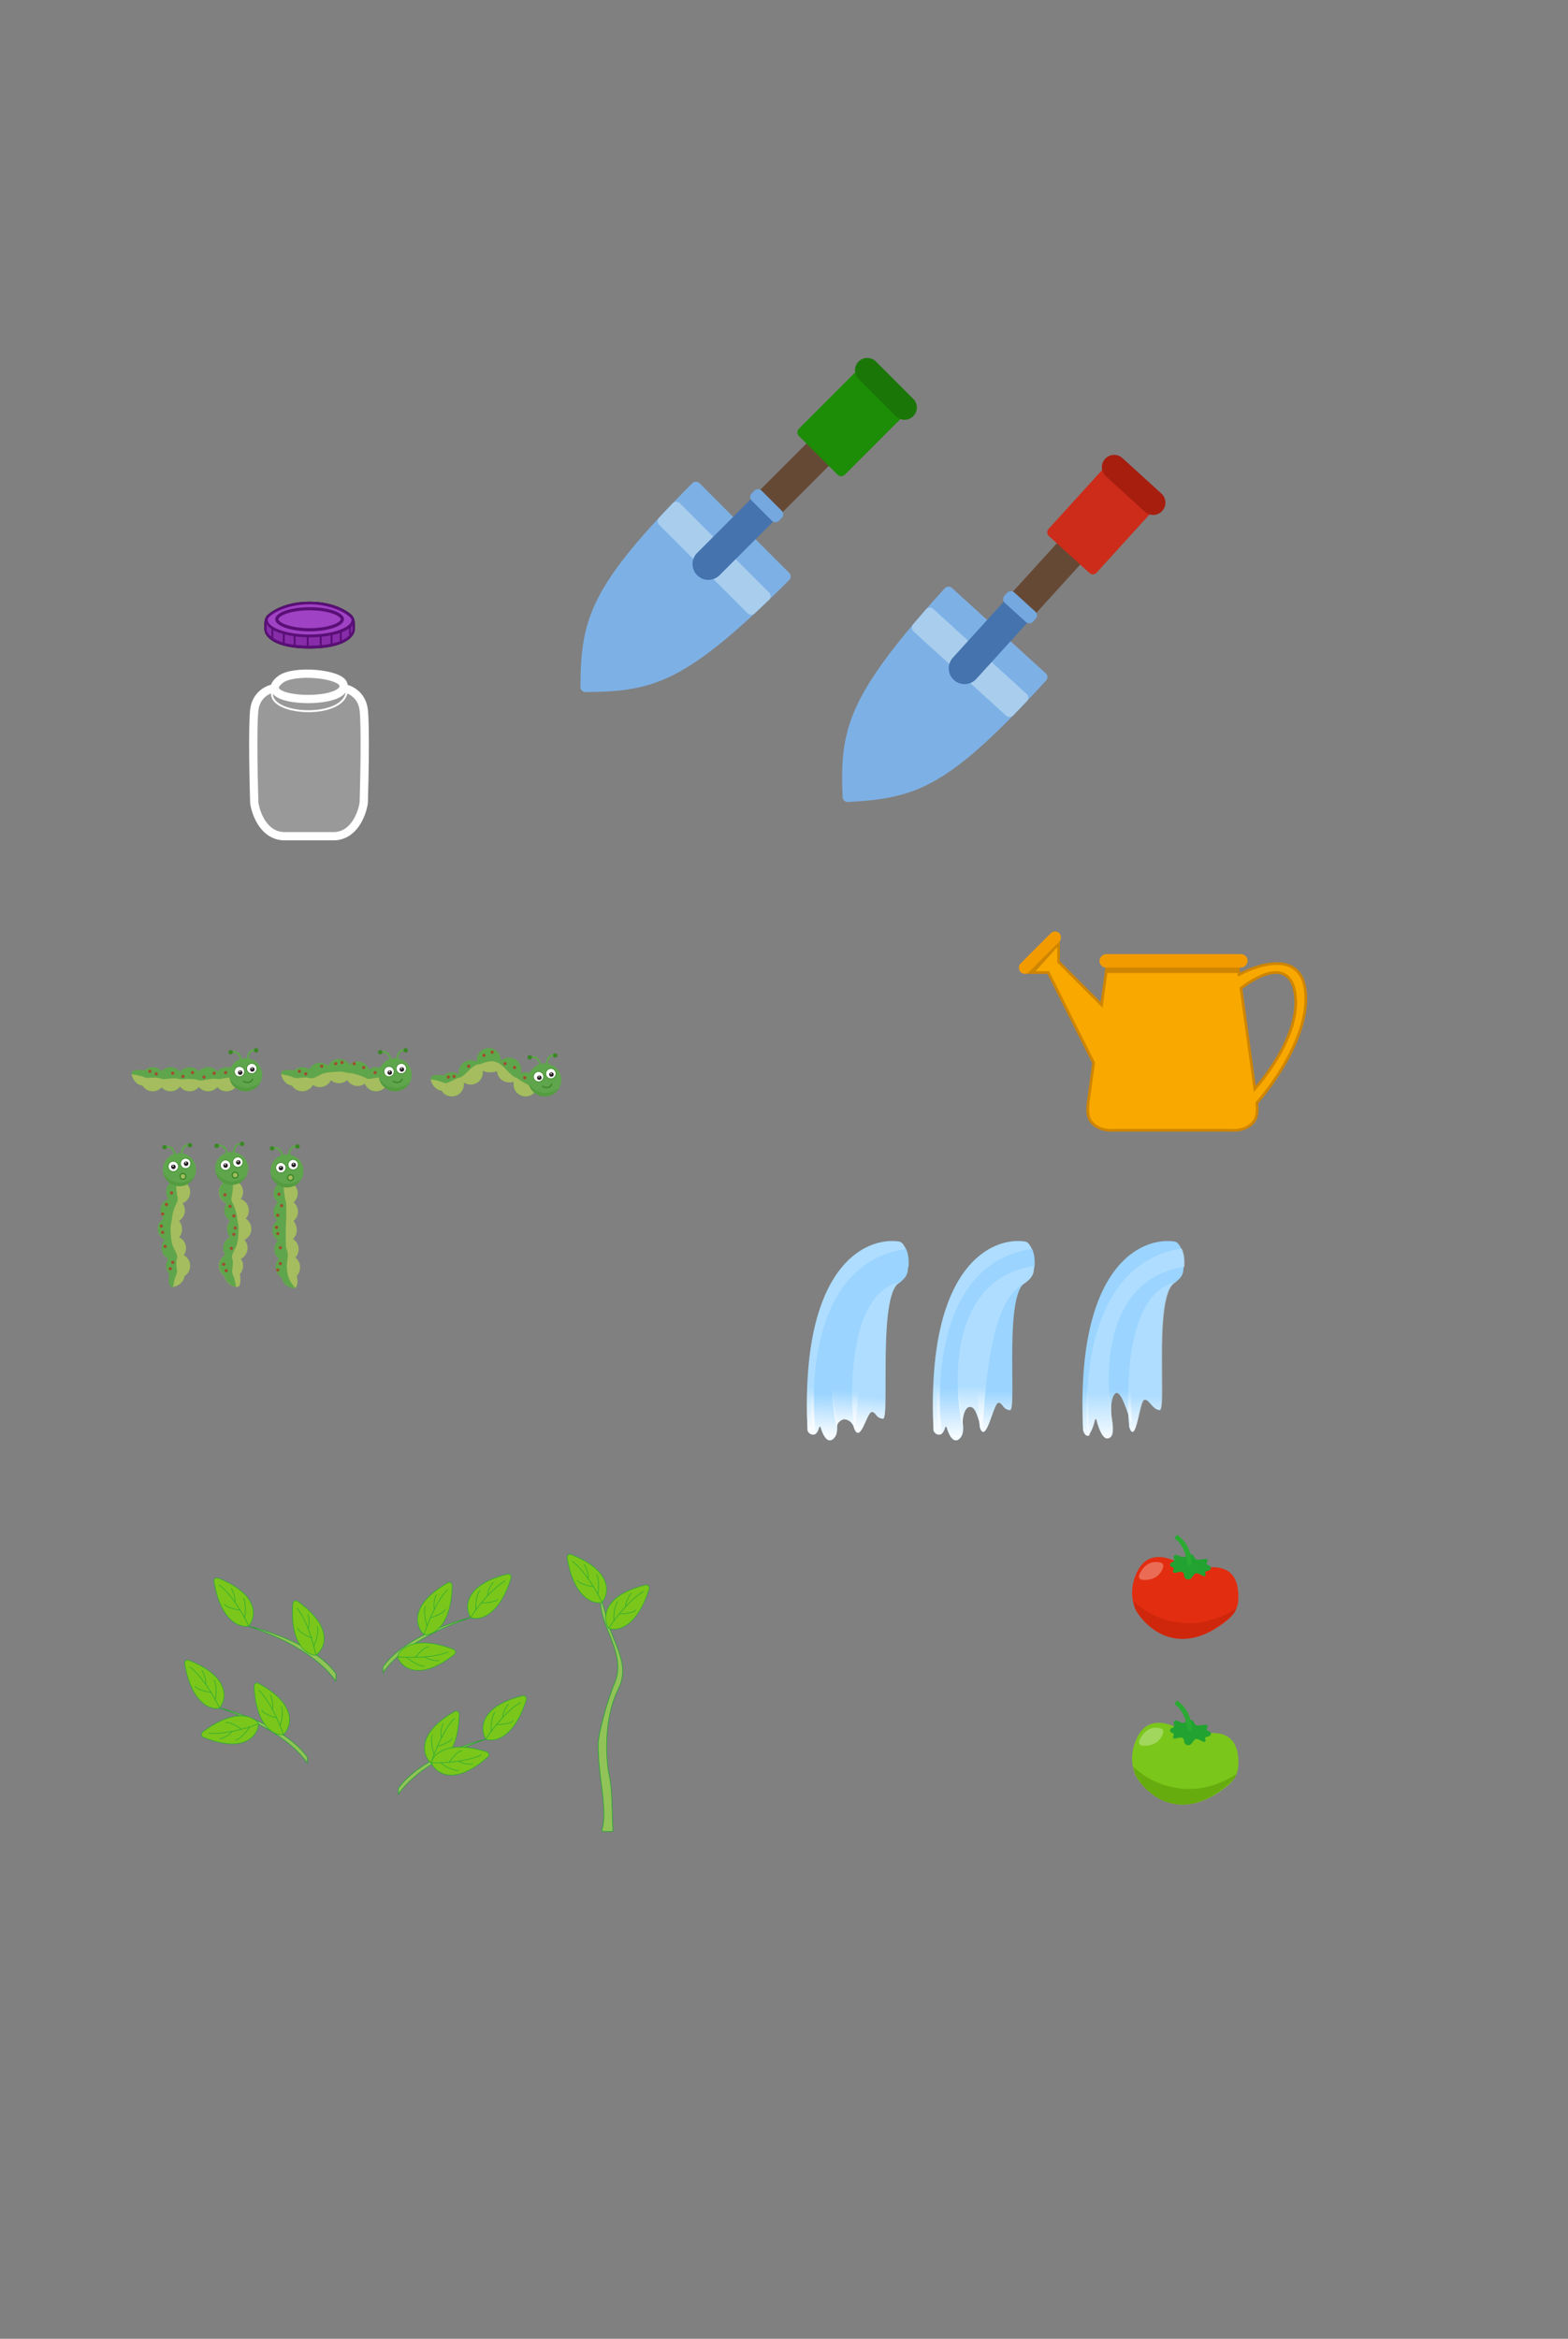 <svg width="2464" height="3673" viewBox="0 0 2464 3673" fill="none" xmlns="http://www.w3.org/2000/svg">
<rect x="0" y="0" width="2464" height="3673" fill="#808080" stroke="none"/>
<path d="M1643.33 1057.47L1569.58 990.395L1495.83 923.315C1492.58 920.367 1487.48 920.701 1484.54 923.95C1331.88 1092.64 1319.58 1143.41 1324.11 1251.93C1324.3 1256.3 1328.05 1259.72 1332.43 1259.49C1440.89 1253.75 1490.27 1236.7 1643.77 1068.77C1646.72 1065.54 1646.57 1060.42 1643.33 1057.47Z" fill="#7DB1E6"/>
<path d="M1590.5 942.273L1615.51 965.019C1618.75 967.968 1623.77 967.73 1626.72 964.488L1720.02 861.898C1722.97 858.656 1722.74 853.638 1719.49 850.689L1694.48 827.943C1691.24 824.994 1686.22 825.232 1683.28 828.474L1589.97 931.064C1587.02 934.306 1587.26 939.325 1590.5 942.273Z" fill="#664935"/>
<path d="M1435.53 991.583L1581.07 1123.95C1584.22 1126.81 1589.06 1126.69 1592.04 1123.65C1599.01 1116.53 1606.23 1109.03 1613.71 1101.12C1616.76 1097.9 1616.56 1092.81 1613.28 1089.83L1466.46 956.293C1463.18 953.31 1458.09 953.592 1455.17 956.929C1448.01 965.126 1441.22 973.021 1434.8 980.64C1432.05 983.889 1432.39 988.722 1435.53 991.583Z" fill="#A9CDED"/>
<path d="M1583.49 938.19L1497.36 1032.89C1488.13 1043.04 1488.87 1058.75 1499.02 1067.98C1509.17 1077.21 1524.87 1076.46 1534.1 1066.31L1620.24 971.614C1620.87 970.921 1620.82 969.846 1620.12 969.215L1585.89 938.077C1585.19 937.446 1584.12 937.497 1583.49 938.19Z" fill="#4573AE"/>
<path d="M1648.26 841.855L1712.06 899.882C1715.3 902.83 1720.32 902.593 1723.27 899.35L1814.72 798.802C1817.67 795.56 1817.43 790.542 1814.19 787.593L1750.39 729.566C1747.14 726.617 1742.13 726.855 1739.18 730.097L1647.73 830.646C1644.78 833.888 1645.02 838.906 1648.26 841.855Z" fill="#CD2C1A"/>
<path d="M1737.83 747.987L1799.08 803.694C1806.97 810.873 1819.19 810.294 1826.36 802.401C1833.54 794.508 1832.96 782.29 1825.07 775.112L1763.82 719.405C1755.93 712.226 1743.71 712.805 1736.53 720.698C1729.36 728.591 1729.93 740.809 1737.83 747.987Z" fill="#A71E0F"/>
<path d="M1578.99 946.726L1612.16 976.899C1615.41 979.848 1620.42 979.61 1623.37 976.368L1627.55 971.776C1630.5 968.534 1630.26 963.515 1627.02 960.566L1593.84 930.393C1590.6 927.444 1585.58 927.682 1582.63 930.924L1578.46 935.516C1575.51 938.759 1575.75 943.777 1578.99 946.726Z" fill="#74A8DF"/>
<path d="M1240.19 899.774L1169.7 829.279L1099.2 758.783C1096.1 755.685 1090.98 755.777 1087.89 758.883C927.426 920.157 912.731 970.293 912.128 1078.9C912.103 1083.28 915.695 1086.87 920.077 1086.85C1028.68 1086.24 1078.82 1071.55 1240.09 911.081C1243.2 907.99 1243.29 902.873 1240.19 899.774Z" fill="#7DB1E6"/>
<path d="M1192.87 782.201L1216.77 806.105C1219.87 809.204 1224.9 809.204 1228 806.105L1326.05 708.046C1329.15 704.947 1329.15 699.923 1326.05 696.824L1302.15 672.92C1299.05 669.821 1294.03 669.821 1290.93 672.92L1192.87 770.979C1189.77 774.078 1189.77 779.102 1192.87 782.201Z" fill="#664935"/>
<path d="M1035.74 824.121L1174.85 963.232C1177.86 966.239 1182.7 966.343 1185.82 963.45C1193.13 956.668 1200.69 949.515 1208.54 941.972C1211.74 938.9 1211.78 933.804 1208.64 930.67L1068.31 790.334C1065.17 787.2 1060.08 787.24 1057 790.436C1049.46 798.284 1042.31 805.849 1035.53 813.155C1032.63 816.271 1032.74 821.114 1035.74 824.121Z" fill="#A9CDED"/>
<path d="M1186.06 777.791L1095.54 868.308C1085.84 878.008 1085.84 893.734 1095.54 903.434C1105.24 913.134 1120.97 913.134 1130.67 903.434L1221.18 812.917C1221.85 812.254 1221.85 811.179 1221.18 810.516L1188.46 777.791C1187.8 777.128 1186.72 777.128 1186.06 777.791Z" fill="#4573AE"/>
<path d="M1255.32 684.628L1316.3 745.61C1319.4 748.709 1324.42 748.709 1327.52 745.61L1423.63 649.503C1426.73 646.404 1426.73 641.379 1423.63 638.281L1362.65 577.299C1359.55 574.2 1354.52 574.2 1351.42 577.299L1255.32 673.407C1252.22 676.505 1252.22 681.53 1255.32 684.628Z" fill="#1D8C06"/>
<path d="M1349.23 595.106L1407.77 653.649C1415.32 661.194 1427.55 661.194 1435.09 653.649C1442.64 646.105 1442.64 633.874 1435.09 626.329L1376.55 567.786C1369 560.242 1356.77 560.242 1349.23 567.786C1341.68 575.33 1341.68 587.562 1349.23 595.106Z" fill="#1A7707"/>
<path d="M1181.16 786.104L1212.87 817.814C1215.97 820.913 1220.99 820.913 1224.09 817.814L1228.48 813.424C1231.58 810.325 1231.58 805.301 1228.48 802.202L1196.77 770.493C1193.67 767.394 1188.65 767.394 1185.55 770.493L1181.16 774.882C1178.06 777.981 1178.06 783.005 1181.16 786.104Z" fill="#74A8DF"/>
<path fill-rule="evenodd" clip-rule="evenodd" d="M1969.39 1762.49C1962.91 1770.07 1951.6 1776.35 1933.08 1775.05L1751.72 1775.05C1733.2 1776.35 1721.89 1770.07 1715.41 1762.49C1707.53 1753.28 1708.8 1740.04 1710.45 1728.04L1718.55 1669.13L1647.28 1527.35L1614.82 1527.35L1663.51 1478.66L1663.51 1510.61L1731.06 1578.16L1739.02 1520.3L1945.78 1520.3L1946.75 1527.35L1947.18 1530.5C1983.71 1511.31 2046.35 1494.61 2051.63 1559.11C2056.75 1621.58 2007.3 1694.96 1974.89 1732.29C1976.17 1743.08 1976.35 1754.36 1969.39 1762.49ZM1971.87 1710.04C2000.91 1676.9 2042.4 1614.89 2035.4 1561.93C2027.97 1505.65 1978.34 1529.85 1950.15 1552.11L1971.87 1710.04Z" fill="#F9A800"/>
<path d="M1933.08 1775.05L1933.08 1772.93L1933.15 1772.93L1933.23 1772.93L1933.08 1775.05ZM1969.39 1762.49L1967.78 1761.11L1967.78 1761.11L1969.39 1762.49ZM1751.72 1775.05L1751.57 1772.93L1751.65 1772.93L1751.72 1772.93L1751.72 1775.05ZM1715.41 1762.49L1717.02 1761.11L1717.02 1761.11L1715.41 1762.49ZM1710.45 1728.04L1712.55 1728.33L1712.55 1728.33L1710.45 1728.04ZM1718.55 1669.13L1720.45 1668.18L1720.74 1668.77L1720.65 1669.42L1718.55 1669.13ZM1647.28 1527.35L1647.28 1525.24L1648.59 1525.24L1649.17 1526.4L1647.28 1527.35ZM1614.82 1527.35L1614.82 1529.47L1609.71 1529.47L1613.32 1525.86L1614.82 1527.35ZM1663.51 1478.66L1662.01 1477.17L1665.63 1473.55L1665.63 1478.66L1663.51 1478.66ZM1663.51 1510.61L1662.01 1512.11L1661.39 1511.49L1661.39 1510.61L1663.51 1510.61ZM1731.06 1578.16L1733.16 1578.45L1732.58 1582.67L1729.56 1579.66L1731.06 1578.16ZM1739.02 1520.3L1736.92 1520.01L1737.17 1518.18L1739.02 1518.18L1739.02 1520.3ZM1945.78 1520.3L1945.78 1518.18L1947.63 1518.18L1947.88 1520.01L1945.78 1520.3ZM1946.75 1527.35L1944.65 1527.64L1946.75 1527.35ZM1947.18 1530.5L1948.17 1532.37L1945.5 1533.77L1945.09 1530.78L1947.18 1530.5ZM2051.63 1559.11L2053.74 1558.94L2053.74 1558.94L2051.63 1559.11ZM1974.89 1732.29L1972.79 1732.54L1972.68 1731.61L1973.3 1730.9L1974.89 1732.29ZM2035.4 1561.93L2037.5 1561.66L2037.5 1561.66L2035.4 1561.93ZM1971.87 1710.04L1973.46 1711.43L1970.4 1714.92L1969.77 1710.33L1971.87 1710.04ZM1950.15 1552.11L1948.06 1552.39L1947.89 1551.19L1948.84 1550.44L1950.15 1552.11ZM1933.23 1772.93C1951.15 1774.19 1961.78 1768.14 1967.78 1761.11L1971 1763.87C1964.04 1772 1952.06 1778.5 1932.93 1777.16L1933.23 1772.93ZM1751.72 1772.93L1933.08 1772.93L1933.08 1777.16L1751.72 1777.16L1751.72 1772.93ZM1717.02 1761.11C1723.02 1768.14 1733.65 1774.19 1751.57 1772.93L1751.87 1777.16C1732.74 1778.5 1720.76 1772 1713.8 1763.87L1717.02 1761.11ZM1712.55 1728.33C1711.73 1734.33 1711.03 1740.44 1711.47 1746.15C1711.91 1751.83 1713.46 1756.96 1717.02 1761.11L1713.8 1763.87C1709.48 1758.81 1707.73 1752.72 1707.25 1746.48C1706.77 1740.27 1707.53 1733.75 1708.36 1727.75L1712.55 1728.33ZM1720.65 1669.42L1712.55 1728.33L1708.36 1727.75L1716.46 1668.84L1720.65 1669.42ZM1649.17 1526.4L1720.45 1668.18L1716.66 1670.08L1645.39 1528.31L1649.17 1526.4ZM1614.82 1525.24L1647.28 1525.24L1647.28 1529.47L1614.82 1529.47L1614.82 1525.24ZM1665.01 1480.16L1616.32 1528.85L1613.32 1525.86L1662.01 1477.17L1665.01 1480.16ZM1661.39 1510.61L1661.39 1478.66L1665.63 1478.66L1665.63 1510.61L1661.39 1510.61ZM1729.56 1579.66L1662.01 1512.11L1665.01 1509.12L1732.56 1576.67L1729.56 1579.66ZM1741.12 1520.59L1733.16 1578.45L1728.96 1577.88L1736.92 1520.01L1741.12 1520.59ZM1945.78 1522.42L1739.02 1522.42L1739.02 1518.18L1945.78 1518.18L1945.78 1522.42ZM1944.65 1527.64L1943.68 1520.59L1947.88 1520.01L1948.85 1527.07L1944.65 1527.64ZM1945.09 1530.78L1944.65 1527.64L1948.85 1527.07L1949.28 1530.21L1945.09 1530.78ZM2049.52 1559.28C2048.23 1543.5 2043.45 1532.98 2036.72 1526.23C2029.99 1519.48 2021.06 1516.25 2010.97 1515.53C1990.68 1514.08 1966.32 1522.84 1948.17 1532.37L1946.2 1528.62C1964.58 1518.97 1989.8 1509.78 2011.27 1511.31C2022.07 1512.08 2032.08 1515.57 2039.72 1523.24C2047.36 1530.89 2052.39 1542.47 2053.74 1558.94L2049.52 1559.28ZM1973.3 1730.9C1989.42 1712.34 2009.77 1684.8 2025.45 1654.16C2041.15 1623.49 2052.04 1589.94 2049.52 1559.28L2053.74 1558.94C2056.35 1590.74 2045.07 1625.13 2029.22 1656.09C2013.35 1687.1 1992.78 1714.92 1976.49 1733.68L1973.3 1730.9ZM1967.78 1761.11C1974.08 1753.75 1974.07 1743.35 1972.79 1732.54L1977 1732.04C1978.27 1742.81 1978.61 1754.97 1971 1763.87L1967.78 1761.11ZM2037.5 1561.66C2041.08 1588.74 2032.25 1617.94 2019.04 1644.36C2005.81 1670.83 1988.07 1694.77 1973.46 1711.43L1970.28 1708.64C1984.71 1692.17 2002.23 1668.54 2015.25 1642.47C2028.3 1616.37 2036.72 1588.08 2033.3 1562.21L2037.5 1561.66ZM1948.84 1550.44C1963.01 1539.26 1982.86 1527.33 2000.34 1525.46C2009.16 1524.52 2017.58 1526.13 2024.29 1531.92C2030.97 1537.68 2035.6 1547.3 2037.5 1561.66L2033.3 1562.21C2031.48 1548.43 2027.13 1539.96 2021.53 1535.13C2015.96 1530.32 2008.82 1528.82 2000.79 1529.67C1984.55 1531.4 1965.49 1542.7 1951.47 1553.77L1948.84 1550.44ZM1969.77 1710.33L1948.06 1552.39L1952.25 1551.82L1973.97 1709.75L1969.77 1710.33Z" fill="#CE8503"/>
<path d="M1662.15 1476.43C1659.36 1473.64 1654.84 1473.64 1652.05 1476.43L1615.3 1513.17C1611.39 1517.09 1612.17 1523.63 1616.9 1526.5V1526.5C1620.41 1528.63 1624.94 1527.96 1627.68 1524.91L1662.41 1486.25C1664.95 1483.42 1664.83 1479.11 1662.15 1476.43V1476.43Z" fill="#CE8503"/>
<path d="M1946.15 1518.18L1738.68 1518.18L1738.68 1528.06L1946.15 1528.06L1946.15 1518.18Z" fill="#CE8503"/>
<rect width="232.873" height="21.17" rx="10.585" transform="matrix(-1 -8.74228e-08 -8.74228e-08 1 1960.6 1498.42)" fill="#F29B00"/>
<rect width="86.246" height="18.792" rx="9.396" transform="matrix(-0.707 0.707 0.707 0.707 1657.99 1458.9)" fill="#F29B00"/>
<path d="M1749.17 2241.57C1749.45 2242.89 1749.72 2244.1 1749.99 2245.19C1749.71 2244.01 1749.44 2242.8 1749.17 2241.57C1746.37 2228.14 1743.5 2204.03 1749.99 2191.78C1758.03 2176.59 1767.7 2204.97 1776.78 2232.47C1777.16 2233.61 1778.92 2233.28 1778.82 2232.09C1773.06 2163.79 1778.92 2043.87 1839.92 2017.28C1849.23 2013.22 1857.94 2006.49 1859.36 1996.44C1859.69 1994.09 1859.96 1991.68 1860.15 1989.24C1860.2 1988.6 1859.61 1988.09 1858.98 1988.19C1730.9 2008.31 1732 2163.01 1749.17 2241.57Z" fill="#9AD4FF"/>
<path d="M1774.63 2241.35C1784.51 2270.74 1790.44 2202.65 1797.37 2198.7C1804.29 2194.74 1810.23 2213.54 1822.11 2214.53C1833.91 2215.51 1810.55 2020.29 1850.02 2012.85C1850.29 2012.81 1850.56 2012.77 1850.82 2012.73C1850.55 2012.76 1850.29 2012.8 1850.02 2012.85C1771.61 2025.48 1767.03 2170.07 1774.59 2241.13C1774.59 2241.21 1774.61 2241.28 1774.63 2241.35Z" fill="#9AD4FF"/>
<path d="M1740.02 2258.99C1732.53 2259.43 1726.2 2242.86 1722.79 2229.23C1722.53 2228.2 1720.99 2228.2 1720.72 2229.23C1716.9 2244.1 1713.19 2251.18 1709.94 2253.71C1699.44 2165.04 1713.94 1982.53 1855.69 1960.73C1856.12 1960.66 1856.55 1960.87 1856.73 1961.25C1860.47 1968.85 1861.34 1978.89 1860.78 1988.69C1860.76 1989.16 1860.38 1989.55 1859.92 1989.62C1738.08 2008.42 1732.71 2148.67 1747.13 2230.21C1749.04 2240.99 1750.95 2258.35 1740.02 2258.99Z" fill="#9AD4FF"/>
<path d="M1702.05 2246.55C1689.44 1988.83 1793.03 1941.41 1846.51 1949.91C1846.57 1949.92 1846.63 1949.94 1846.68 1949.96C1851.64 1951.77 1853.61 1955.83 1855.86 1960.25C1856.17 1960.86 1855.76 1961.61 1855.08 1961.72C1714.29 1983.96 1701.57 2164.44 1711.93 2253.17C1711.98 2253.52 1711.83 2253.85 1711.54 2254.04C1707.31 2256.83 1703.9 2251.94 1702.11 2246.83C1702.08 2246.74 1702.06 2246.64 1702.05 2246.55Z" fill="#9AD4FF"/>
<path opacity="0.2" d="M1775.63 2241.35C1785.51 2270.74 1791.44 2202.65 1798.37 2198.7C1805.3 2194.74 1811.24 2213.54 1823.11 2214.53C1834.92 2215.51 1811.55 2020.29 1851.02 2012.85C1851.29 2012.81 1851.56 2012.77 1851.82 2012.73C1851.55 2012.76 1851.29 2012.8 1851.02 2012.85C1772.61 2025.48 1768.03 2170.07 1775.59 2241.13C1775.59 2241.21 1775.61 2241.28 1775.63 2241.35Z" fill="white"/>
<path opacity="0.2" d="M1741.02 2258.99C1733.53 2259.43 1727.2 2242.86 1723.79 2229.23C1723.53 2228.2 1721.99 2228.2 1721.72 2229.23C1718.39 2242.18 1715.15 2249.22 1712.22 2252.5C1711.7 2253.08 1710.83 2252.77 1710.74 2252C1700.63 2162.7 1715.86 1982.39 1856.69 1960.73C1857.12 1960.66 1857.55 1960.87 1857.74 1961.25C1861.47 1968.85 1862.34 1978.89 1861.78 1988.69C1861.76 1989.16 1861.38 1989.55 1860.92 1989.62C1739.08 2008.42 1733.71 2148.67 1748.14 2230.21C1750.04 2240.99 1751.95 2258.35 1741.02 2258.99Z" fill="white"/>
<g opacity="0.9" clip-path="url(#clip0_85_2262)">
<path d="M1749.17 2241.57C1749.45 2242.89 1749.72 2244.1 1749.99 2245.19C1749.71 2244.01 1749.44 2242.8 1749.17 2241.57C1746.37 2228.14 1743.5 2204.03 1749.99 2191.78C1758.03 2176.59 1767.7 2204.97 1776.78 2232.47C1777.16 2233.61 1778.92 2233.28 1778.82 2232.09C1773.06 2163.79 1778.92 2043.87 1839.92 2017.28C1849.23 2013.22 1857.94 2006.49 1859.36 1996.44C1859.69 1994.09 1859.96 1991.68 1860.15 1989.24C1860.2 1988.6 1859.61 1988.09 1858.98 1988.19C1730.9 2008.31 1732 2163.01 1749.17 2241.57Z" fill="url(#paint0_linear_85_2262)"/>
<path d="M1774.63 2241.35C1784.51 2270.74 1790.44 2202.65 1797.37 2198.7C1804.29 2194.74 1810.23 2213.54 1822.11 2214.53C1833.91 2215.51 1810.55 2020.29 1850.02 2012.85C1850.29 2012.81 1850.56 2012.77 1850.82 2012.73C1850.55 2012.76 1850.29 2012.8 1850.02 2012.85C1771.61 2025.48 1767.03 2170.07 1774.59 2241.13C1774.59 2241.21 1774.61 2241.28 1774.63 2241.35Z" fill="url(#paint1_linear_85_2262)"/>
<path d="M1740.02 2258.99C1732.53 2259.43 1726.2 2242.86 1722.79 2229.23C1722.53 2228.2 1720.99 2228.2 1720.72 2229.23C1716.9 2244.1 1713.19 2251.18 1709.94 2253.71C1699.44 2165.04 1713.94 1982.53 1855.69 1960.73C1856.12 1960.66 1856.55 1960.87 1856.73 1961.25C1860.47 1968.85 1861.34 1978.89 1860.78 1988.69C1860.76 1989.16 1860.38 1989.55 1859.92 1989.62C1738.08 2008.42 1732.71 2148.67 1747.13 2230.21C1749.04 2240.99 1750.95 2258.35 1740.02 2258.99Z" fill="url(#paint2_linear_85_2262)"/>
<path d="M1702.05 2246.55C1689.44 1988.83 1793.03 1941.41 1846.51 1949.91C1846.57 1949.92 1846.63 1949.94 1846.68 1949.96C1851.64 1951.77 1853.61 1955.83 1855.86 1960.25C1856.17 1960.86 1855.76 1961.61 1855.08 1961.72C1714.29 1983.96 1701.57 2164.44 1711.93 2253.17C1711.98 2253.52 1711.83 2253.85 1711.54 2254.04C1707.31 2256.83 1703.9 2251.94 1702.11 2246.83C1702.08 2246.74 1702.06 2246.64 1702.05 2246.55Z" fill="url(#paint3_linear_85_2262)"/>
<path opacity="0.2" d="M1749.17 2241.57C1749.45 2242.89 1749.72 2244.1 1749.99 2245.19C1749.71 2244.01 1749.44 2242.8 1749.17 2241.57C1746.37 2228.14 1743.5 2204.03 1749.99 2191.78C1758.03 2176.59 1767.7 2204.97 1776.78 2232.47C1777.16 2233.61 1778.92 2233.28 1778.82 2232.09C1773.06 2163.79 1778.92 2043.87 1839.92 2017.28C1849.23 2013.22 1857.94 2006.49 1859.36 1996.44C1859.69 1994.09 1859.96 1991.68 1860.15 1989.24C1860.2 1988.6 1859.61 1988.09 1858.98 1988.19C1730.9 2008.31 1732 2163.01 1749.17 2241.57Z" fill="url(#paint4_linear_85_2262)"/>
<path opacity="0.02" d="M1775.63 2241.35C1785.51 2270.74 1791.44 2202.65 1798.37 2198.7C1805.3 2194.74 1811.24 2213.54 1823.11 2214.53C1834.92 2215.51 1811.55 2020.29 1851.02 2012.85C1851.29 2012.81 1851.56 2012.77 1851.82 2012.73C1851.55 2012.76 1851.29 2012.8 1851.02 2012.85C1772.61 2025.48 1768.03 2170.07 1775.59 2241.13C1775.59 2241.21 1775.61 2241.28 1775.63 2241.35Z" fill="url(#paint5_linear_85_2262)"/>
<path opacity="0.02" d="M1741.02 2258.99C1733.53 2259.43 1727.2 2242.86 1723.79 2229.23C1723.53 2228.2 1721.99 2228.2 1721.72 2229.23C1718.39 2242.18 1715.15 2249.22 1712.22 2252.5C1711.7 2253.08 1710.83 2252.77 1710.74 2252C1700.63 2162.7 1715.86 1982.39 1856.69 1960.73C1857.12 1960.66 1857.55 1960.87 1857.74 1961.25C1861.47 1968.85 1862.34 1978.89 1861.78 1988.69C1861.76 1989.16 1861.38 1989.55 1860.92 1989.62C1739.08 2008.42 1733.71 2148.67 1748.14 2230.21C1750.04 2240.99 1751.95 2258.35 1741.02 2258.99Z" fill="url(#paint6_linear_85_2262)"/>
<path opacity="0.2" d="M1703.06 2246.55C1690.44 1988.83 1794.03 1941.41 1847.51 1949.91C1847.57 1949.92 1847.63 1949.94 1847.68 1949.96C1852.64 1951.77 1854.19 1955.83 1856.37 1960.25C1856.67 1960.86 1856.26 1961.61 1855.58 1961.72C1714.79 1983.96 1702.57 2164.44 1712.94 2253.17C1712.98 2253.52 1712.83 2253.85 1712.54 2254.04C1708.31 2256.83 1704.9 2251.94 1703.11 2246.83C1703.08 2246.74 1703.06 2246.64 1703.06 2246.55Z" fill="url(#paint7_linear_85_2262)"/>
</g>
<path d="M1315.4 2245.08C1315.43 2245.22 1315.47 2245.36 1315.5 2245.5C1315.47 2245.36 1315.44 2245.22 1315.4 2245.08C1312.81 2233.2 1324.52 2229 1326 2229C1327.5 2229 1337.25 2228.5 1342.5 2242.5C1348.08 2257.37 1344.32 2056.31 1407.36 2018.38C1416.06 2013.14 1424.95 2006.49 1426.36 1996.44C1426.69 1994.09 1426.96 1991.68 1427.15 1989.24C1427.2 1988.6 1426.61 1988.09 1425.98 1988.19C1296.12 2008.58 1297.57 2167.6 1315.4 2245.08Z" fill="#9AD4FF"/>
<path d="M1341.63 2241.35C1351.52 2270.78 1362.03 2217.5 1370 2217.5C1377 2217.5 1375.62 2227.01 1387.5 2228C1399.31 2228.98 1377.51 2020.26 1417.08 2012.84C1417.33 2012.8 1417.58 2012.76 1417.82 2012.73C1417.57 2012.76 1417.33 2012.79 1417.08 2012.84C1338.61 2025.41 1334.03 2170.06 1341.59 2241.13C1341.59 2241.21 1341.61 2241.28 1341.63 2241.35Z" fill="#9AD4FF"/>
<path d="M1308.3 2260.59C1300.2 2266.27 1293.21 2254.58 1289.56 2241.3C1289.27 2240.27 1287.68 2240.26 1287.38 2241.28C1284.21 2252.16 1281.26 2251.75 1278.48 2252.85C1277.76 2253.14 1276.83 2252.77 1276.74 2252C1266.63 2162.7 1281.86 1982.39 1422.7 1960.73C1423.12 1960.66 1423.55 1960.87 1423.74 1961.25C1427.47 1968.85 1428.34 1978.89 1427.79 1988.69C1427.76 1989.16 1427.39 1989.55 1426.92 1989.62C1305.08 2008.42 1299.71 2148.67 1314.14 2230.21C1316.04 2240.99 1317.26 2254.31 1308.3 2260.59Z" fill="#9AD4FF"/>
<path d="M1269.06 2246.55C1256.44 1988.83 1360.03 1941.41 1413.51 1949.91C1413.57 1949.92 1413.63 1949.94 1413.68 1949.96C1418.64 1951.77 1420.61 1955.83 1422.86 1960.25C1423.17 1960.86 1422.76 1961.61 1422.09 1961.72C1281.31 1983.94 1271.56 2162.24 1281.94 2250.96C1281.98 2251.3 1281.83 2251.64 1281.54 2251.83C1277.12 2254.76 1270.95 2251.9 1269.11 2246.83C1269.08 2246.74 1269.06 2246.64 1269.06 2246.55Z" fill="#9AD4FF"/>
<path opacity="0.2" d="M1341.64 2241.35C1351.52 2270.78 1362.03 2217.5 1370 2217.5C1377 2217.5 1375.62 2227.01 1387.5 2228C1399.31 2228.98 1377.51 2020.26 1417.08 2012.84C1417.33 2012.8 1417.58 2012.76 1417.82 2012.73C1417.58 2012.76 1417.33 2012.79 1417.08 2012.84C1338.62 2025.41 1334.03 2170.06 1341.59 2241.13C1341.59 2241.21 1341.61 2241.28 1341.64 2241.35Z" fill="white"/>
<path opacity="0.2" d="M1269.06 2246.55C1256.44 1988.83 1360.03 1941.41 1413.51 1949.91C1413.57 1949.92 1413.63 1949.94 1413.68 1949.96C1418.64 1951.77 1420.61 1955.83 1422.86 1960.25C1423.17 1960.86 1422.76 1961.61 1422.08 1961.72C1281.31 1983.94 1271.56 2162.24 1281.94 2250.96C1281.98 2251.3 1281.83 2251.64 1281.54 2251.83C1277.12 2254.76 1270.95 2251.9 1269.11 2246.83C1269.08 2246.74 1269.06 2246.64 1269.06 2246.55Z" fill="white"/>
<g opacity="0.9" clip-path="url(#clip1_85_2262)">
<path d="M1315.4 2245.08C1315.43 2245.22 1315.47 2245.36 1315.5 2245.5C1315.47 2245.36 1315.44 2245.22 1315.4 2245.08C1312.81 2233.2 1324.52 2229 1326 2229C1327.5 2229 1337.25 2228.5 1342.5 2242.5C1348.08 2257.37 1344.32 2056.31 1407.36 2018.38C1416.06 2013.14 1424.95 2006.49 1426.36 1996.44C1426.69 1994.09 1426.96 1991.68 1427.15 1989.24C1427.2 1988.6 1426.61 1988.09 1425.98 1988.19C1296.12 2008.58 1297.57 2167.6 1315.4 2245.08Z" fill="url(#paint8_linear_85_2262)"/>
<path d="M1341.63 2241.35C1351.52 2270.78 1362.03 2217.5 1370 2217.5C1377 2217.5 1375.62 2227.01 1387.5 2228C1399.31 2228.98 1377.51 2020.26 1417.08 2012.84C1417.33 2012.8 1417.58 2012.76 1417.82 2012.73C1417.57 2012.76 1417.33 2012.79 1417.08 2012.84C1338.61 2025.41 1334.03 2170.06 1341.59 2241.13C1341.59 2241.21 1341.61 2241.28 1341.63 2241.35Z" fill="url(#paint9_linear_85_2262)"/>
<path d="M1308.3 2260.59C1300.2 2266.27 1293.21 2254.58 1289.56 2241.3C1289.27 2240.27 1287.68 2240.26 1287.38 2241.28C1284.21 2252.16 1281.26 2251.75 1278.48 2252.85C1277.76 2253.14 1276.83 2252.77 1276.74 2252C1266.63 2162.7 1281.86 1982.39 1422.7 1960.73C1423.12 1960.66 1423.55 1960.87 1423.74 1961.25C1427.47 1968.85 1428.34 1978.89 1427.79 1988.69C1427.76 1989.16 1427.39 1989.55 1426.92 1989.62C1305.08 2008.42 1299.71 2148.67 1314.14 2230.21C1316.04 2240.99 1317.26 2254.31 1308.3 2260.59Z" fill="url(#paint10_linear_85_2262)"/>
<path d="M1269.06 2246.55C1256.44 1988.83 1360.03 1941.41 1413.51 1949.91C1413.57 1949.92 1413.63 1949.94 1413.68 1949.96C1418.64 1951.77 1420.61 1955.83 1422.86 1960.25C1423.17 1960.86 1422.76 1961.61 1422.09 1961.72C1281.31 1983.94 1271.56 2162.24 1281.94 2250.96C1281.98 2251.3 1281.83 2251.64 1281.54 2251.83C1277.12 2254.76 1270.95 2251.9 1269.11 2246.83C1269.08 2246.74 1269.06 2246.64 1269.06 2246.55Z" fill="url(#paint11_linear_85_2262)"/>
<path opacity="0.2" d="M1341.64 2241.35C1351.52 2270.78 1362.03 2217.5 1370 2217.5C1377 2217.5 1375.62 2227.01 1387.5 2228C1399.31 2228.98 1377.51 2020.26 1417.08 2012.84C1417.33 2012.8 1417.58 2012.76 1417.82 2012.73C1417.58 2012.76 1417.33 2012.79 1417.08 2012.84C1338.62 2025.41 1334.03 2170.06 1341.59 2241.13C1341.59 2241.21 1341.61 2241.28 1341.64 2241.35Z" fill="url(#paint12_linear_85_2262)"/>
<path opacity="0.2" d="M1269.06 2246.55C1256.44 1988.83 1360.03 1941.41 1413.51 1949.91C1413.57 1949.92 1413.63 1949.94 1413.68 1949.96C1418.64 1951.77 1420.61 1955.83 1422.86 1960.25C1423.17 1960.86 1422.76 1961.61 1422.08 1961.72C1281.31 1983.94 1271.56 2162.24 1281.94 2250.96C1281.98 2251.3 1281.83 2251.64 1281.54 2251.83C1277.12 2254.76 1270.95 2251.9 1269.11 2246.83C1269.08 2246.74 1269.06 2246.64 1269.06 2246.55Z" fill="url(#paint13_linear_85_2262)"/>
</g>
<path d="M1513.36 2244.9C1513.41 2245.1 1513.45 2245.3 1513.5 2245.5C1513.45 2245.3 1513.41 2245.1 1513.36 2244.9C1510.66 2232.53 1514.66 2209.5 1524 2209.5C1533.5 2209.5 1535.17 2223.44 1542.5 2243C1548.08 2257.87 1542.59 2056.42 1605.36 2018.4C1614.05 2013.14 1622.95 2006.49 1624.36 1996.44C1624.69 1994.09 1624.96 1991.68 1625.15 1989.24C1625.2 1988.6 1624.61 1988.09 1623.98 1988.19C1494.23 2008.57 1495.57 2167.35 1513.36 2244.9Z" fill="#9AD4FF"/>
<path d="M1539.64 2241.35C1549.53 2270.74 1561.03 2203 1569 2203C1576 2203 1575.24 2213.54 1587.12 2214.53C1598.92 2215.51 1575.55 2020.29 1615.02 2012.85C1615.29 2012.81 1615.56 2012.77 1615.82 2012.73C1615.55 2012.76 1615.29 2012.8 1615.02 2012.85C1536.61 2025.48 1532.03 2170.07 1539.59 2241.13C1539.59 2241.21 1539.61 2241.28 1539.64 2241.35Z" fill="#9AD4FF"/>
<path d="M1506.3 2260.59C1498.2 2266.27 1491.21 2254.58 1487.56 2241.3C1487.27 2240.27 1485.68 2240.26 1485.38 2241.28C1482.21 2252.16 1479.26 2251.75 1476.48 2252.85C1475.76 2253.14 1474.83 2252.77 1474.74 2252C1464.63 2162.7 1479.86 1982.39 1620.7 1960.73C1621.12 1960.66 1621.55 1960.87 1621.74 1961.25C1625.47 1968.85 1626.34 1978.89 1625.79 1988.69C1625.76 1989.16 1625.39 1989.55 1624.92 1989.62C1503.08 2008.42 1497.71 2148.67 1512.14 2230.21C1514.04 2240.99 1515.26 2254.31 1506.3 2260.59Z" fill="#9AD4FF"/>
<path d="M1467.06 2246.55C1454.44 1988.83 1558.03 1941.41 1611.51 1949.91C1611.57 1949.92 1611.63 1949.94 1611.68 1949.96C1616.64 1951.77 1618.61 1955.83 1620.86 1960.25C1621.17 1960.86 1620.76 1961.61 1620.09 1961.72C1479.31 1983.94 1469.56 2162.24 1479.94 2250.96C1479.98 2251.3 1479.83 2251.64 1479.54 2251.83C1475.12 2254.76 1468.95 2251.9 1467.11 2246.83C1467.08 2246.74 1467.06 2246.64 1467.06 2246.55Z" fill="#9AD4FF"/>
<path opacity="0.2" d="M1467.06 2246.55C1454.44 1988.83 1558.03 1941.41 1611.51 1949.91C1611.57 1949.92 1611.63 1949.94 1611.68 1949.96C1616.64 1951.77 1618.61 1955.83 1620.86 1960.25C1621.17 1960.86 1620.76 1961.61 1620.08 1961.72C1479.31 1983.94 1469.56 2162.24 1479.94 2250.96C1479.98 2251.3 1479.83 2251.64 1479.54 2251.83C1475.12 2254.76 1468.95 2251.9 1467.11 2246.83C1467.08 2246.74 1467.06 2246.64 1467.06 2246.55Z" fill="white"/>
<path opacity="0.2" d="M1513.36 2244.9C1513.41 2245.1 1513.45 2245.3 1513.5 2245.5C1513.46 2245.3 1513.41 2245.1 1513.36 2244.9C1510.66 2232.53 1514.66 2209.5 1524 2209.5C1533.5 2209.5 1535.17 2223.44 1542.5 2243C1548.08 2257.87 1542.6 2056.42 1605.36 2018.4C1614.05 2013.14 1622.95 2006.49 1624.36 1996.44C1624.69 1994.09 1624.96 1991.68 1625.15 1989.24C1625.2 1988.6 1624.61 1988.09 1623.99 1988.19C1494.23 2008.57 1495.57 2167.35 1513.36 2244.9Z" fill="white"/>
<g opacity="0.9" clip-path="url(#clip2_85_2262)">
<path d="M1513.36 2244.9C1513.41 2245.1 1513.45 2245.3 1513.5 2245.5C1513.45 2245.3 1513.41 2245.1 1513.36 2244.9C1510.66 2232.53 1514.66 2209.5 1524 2209.5C1533.5 2209.5 1535.17 2223.44 1542.5 2243C1548.08 2257.87 1542.59 2056.42 1605.36 2018.4C1614.05 2013.14 1622.95 2006.49 1624.36 1996.44C1624.69 1994.09 1624.96 1991.68 1625.15 1989.24C1625.2 1988.6 1624.61 1988.09 1623.98 1988.19C1494.23 2008.57 1495.57 2167.35 1513.36 2244.9Z" fill="url(#paint14_linear_85_2262)"/>
<path d="M1539.64 2241.35C1549.53 2270.74 1561.03 2203 1569 2203C1576 2203 1575.24 2213.54 1587.12 2214.53C1598.92 2215.51 1575.55 2020.29 1615.02 2012.85C1615.29 2012.81 1615.56 2012.77 1615.82 2012.73C1615.55 2012.76 1615.29 2012.8 1615.02 2012.85C1536.61 2025.48 1532.03 2170.07 1539.59 2241.13C1539.59 2241.21 1539.61 2241.28 1539.64 2241.35Z" fill="url(#paint15_linear_85_2262)"/>
<path d="M1506.3 2260.59C1498.2 2266.27 1491.21 2254.58 1487.56 2241.3C1487.27 2240.27 1485.68 2240.26 1485.38 2241.28C1482.21 2252.16 1479.26 2251.75 1476.48 2252.85C1475.76 2253.14 1474.83 2252.77 1474.74 2252C1464.63 2162.7 1479.86 1982.39 1620.7 1960.73C1621.12 1960.66 1621.55 1960.87 1621.74 1961.25C1625.47 1968.85 1626.34 1978.89 1625.79 1988.69C1625.76 1989.16 1625.39 1989.55 1624.92 1989.62C1503.08 2008.42 1497.71 2148.67 1512.14 2230.21C1514.04 2240.99 1515.26 2254.31 1506.3 2260.59Z" fill="url(#paint16_linear_85_2262)"/>
<path d="M1467.06 2246.55C1454.44 1988.83 1558.03 1941.41 1611.51 1949.91C1611.57 1949.92 1611.63 1949.94 1611.68 1949.96C1616.64 1951.77 1618.61 1955.83 1620.86 1960.25C1621.17 1960.86 1620.76 1961.61 1620.09 1961.72C1479.31 1983.94 1469.56 2162.24 1479.94 2250.96C1479.98 2251.3 1479.83 2251.64 1479.54 2251.83C1475.12 2254.76 1468.95 2251.9 1467.11 2246.83C1467.08 2246.74 1467.06 2246.64 1467.06 2246.55Z" fill="url(#paint17_linear_85_2262)"/>
<path opacity="0.2" d="M1467.06 2246.55C1454.44 1988.83 1558.03 1941.41 1611.51 1949.91C1611.57 1949.92 1611.63 1949.94 1611.68 1949.96C1616.64 1951.77 1618.61 1955.83 1620.86 1960.25C1621.17 1960.86 1620.76 1961.61 1620.08 1961.72C1479.31 1983.94 1469.56 2162.24 1479.94 2250.96C1479.98 2251.3 1479.83 2251.64 1479.54 2251.83C1475.12 2254.76 1468.95 2251.9 1467.11 2246.83C1467.08 2246.74 1467.06 2246.64 1467.06 2246.55Z" fill="url(#paint18_linear_85_2262)"/>
<path opacity="0.2" d="M1513.36 2244.9C1513.41 2245.1 1513.45 2245.3 1513.5 2245.5C1513.46 2245.3 1513.41 2245.1 1513.36 2244.9C1510.66 2232.53 1514.66 2209.5 1524 2209.5C1533.5 2209.5 1535.17 2223.44 1542.5 2243C1548.08 2257.87 1542.6 2056.42 1605.36 2018.4C1614.05 2013.14 1622.95 2006.49 1624.36 1996.44C1624.69 1994.09 1624.96 1991.68 1625.15 1989.24C1625.2 1988.6 1624.61 1988.09 1623.99 1988.19C1494.23 2008.57 1495.57 2167.35 1513.36 2244.9Z" fill="url(#paint19_linear_85_2262)"/>
</g>
<path d="M440.546 1067.23C461.046 1051.09 534.796 1057.73 539.547 1074.73C540.148 1076.88 540.088 1078.88 539.459 1080.73C549.009 1081.89 568.809 1090.43 571.609 1115.23C574.409 1140.03 572.775 1222.56 571.609 1260.73C569.109 1278.23 556.109 1313.23 524.109 1313.23L447.046 1313.23C415.046 1313.23 402.046 1278.23 399.546 1260.73C398.379 1222.56 396.746 1140.03 399.546 1115.23C402.346 1090.43 422.146 1081.89 431.695 1080.73C431.406 1076.86 434.029 1072.36 440.546 1067.23Z" fill="white" fill-opacity="0.2"/>
<path d="M431.695 1080.73C433.495 1104.74 547.729 1104.01 539.547 1074.73C534.796 1057.73 461.046 1051.09 440.546 1067.23C434.029 1072.36 431.406 1076.86 431.695 1080.73ZM431.695 1080.73C422.146 1081.89 402.346 1090.43 399.546 1115.23C396.746 1140.03 398.379 1222.56 399.546 1260.73C402.046 1278.23 415.046 1313.23 447.046 1313.23L524.109 1313.23C556.109 1313.23 569.109 1278.23 571.609 1260.73C572.775 1222.56 574.409 1140.03 571.609 1115.23C568.809 1090.43 549.009 1081.89 539.459 1080.73" stroke="white" stroke-width="13"/>
<path d="M428 1085.5C418 1124 541 1130.7 545 1085.5" stroke="white" stroke-width="3"/>
<path d="M550.574 965.995C540.34 957.415 519.194 946.5 486.5 946.5C453.806 946.5 432.66 957.415 422.426 965.995C418.574 969.225 417 974.221 417 979.248V988.5C417 998 430.9 1017 486.5 1017C542.1 1017 556 998 556 988.5V979.248C556 974.221 554.426 969.225 550.574 965.995Z" fill="#872DA9" stroke="black" stroke-width="3"/>
<path d="M554 973.5C554 976.51 552.387 979.554 549.08 982.5C545.774 985.445 540.906 988.166 534.761 990.481C522.484 995.108 505.421 998 486.5 998C467.579 998 450.516 995.108 438.239 990.481C432.094 988.166 427.226 985.445 423.92 982.5C420.613 979.554 419 976.51 419 973.5C419 972.632 419.34 971.545 420.165 970.256C420.985 968.975 422.234 967.576 423.909 966.115C427.258 963.192 432.172 960.14 438.326 957.368C450.624 951.828 467.664 947.5 486.5 947.5C505.322 947.5 522.359 952.071 534.663 957.737C540.819 960.572 545.742 963.659 549.1 966.544C550.78 967.987 552.032 969.35 552.853 970.571C553.686 971.809 554 972.789 554 973.5Z" fill="#A042C4" stroke="#5A0F77" stroke-width="3"/>
<path d="M550.574 965.995C540.34 957.415 519.194 946.5 486.5 946.5C453.806 946.5 432.66 957.415 422.426 965.995C418.574 969.225 417 974.221 417 979.248V988.5C417 998 430.9 1017 486.5 1017C542.1 1017 556 998 556 988.5V979.248C556 974.221 554.426 969.225 550.574 965.995Z" stroke="#5A0F77" stroke-width="3"/>
<path d="M428.019 987C421.662 983.065 418.5 976.444 418.5 971.5L417 987C417 991.282 419.824 997.494 428.019 1003.03M428.019 987V1003.03M428.019 987C432.686 989.89 438.808 992.409 446 994.414M428.019 1003.03C432.37 1005.97 438.237 1008.71 446 1010.88M446 994.414V1010.88M446 994.414C451.162 995.854 456.876 997.028 463 997.884M446 1010.88C450.884 1012.24 456.519 1013.37 463 1014.17M463 997.884V1014.17M463 997.884C469.435 998.784 476.323 999.332 483.5 999.467M463 1014.17C469.066 1014.92 475.874 1015.38 483.5 1015.48M483.5 999.467C484.659 999.489 485.826 999.5 487 999.5C492.866 999.5 498.562 999.224 504 998.705M483.5 999.467V1015.48M483.5 1015.48C484.486 1015.49 485.486 1015.5 486.5 1015.5C492.866 1015.5 498.686 1015.25 504 1014.8M504 1014.8V998.705M504 1014.8C510.368 1014.25 516.01 1013.41 521 1012.34M504 998.705C510.021 998.13 515.727 997.257 521 996.13M521 996.13V1012.34M521 996.13C526.306 994.995 531.173 993.604 535.483 992M521 1012.34C526.623 1011.14 531.416 1009.66 535.483 1008M535.483 992V1008M535.483 992C541.529 989.75 546.478 987.082 550 984.12M535.483 1008C542.097 1005.3 546.789 1002.14 550 998.951M550 984.12C553.856 980.878 554.5 975.783 554.5 972L556 987C556 990.252 554.372 994.616 550 998.951M550 984.12V998.951" stroke="#5A0F77" stroke-width="3"/>
<path d="M538 972.5C538 974.087 537.092 975.948 534.658 977.974C532.238 979.987 528.586 981.912 523.854 983.577C514.413 986.899 501.206 989 486.5 989C471.794 989 458.587 986.899 449.146 983.577C444.414 981.912 440.762 979.987 438.342 977.974C435.908 975.948 435 974.087 435 972.5C435 970.913 435.908 969.052 438.342 967.026C440.762 965.013 444.414 963.088 449.146 961.423C458.587 958.101 471.794 956 486.5 956C501.206 956 514.413 958.101 523.854 961.423C528.586 963.088 532.238 965.013 534.658 967.026C537.092 969.052 538 970.913 538 972.5Z" fill="#A042C4" stroke="#5A0F77" stroke-width="5"/>
<path d="M602.002 2617.53C633.262 2574.37 705.924 2548.14 740.922 2540C658.368 2566.98 617.76 2603.49 602.039 2626.77L602.002 2617.53Z" fill="#91C358"/>
<path d="M602.002 2617.53C602.014 2616.7 601.989 2618.38 602.002 2617.53ZM602.002 2617.53C633.262 2574.37 705.924 2548.14 740.922 2540C658.368 2566.98 617.76 2603.49 602.039 2626.77L602.002 2617.53Z" stroke="#22A331"/>
<path d="M797.397 2472.17C729.695 2488.83 729.742 2524.44 739.401 2540.19C751.98 2545.58 784.063 2539.75 803.092 2478.22C804.194 2474.65 801.018 2471.28 797.397 2472.17Z" fill="#7BC61B"/>
<path d="M739.401 2540.19C729.742 2524.44 729.695 2488.83 797.397 2472.17C801.018 2471.28 804.194 2474.65 803.092 2478.22C784.063 2539.75 751.98 2545.58 739.401 2540.19ZM739.401 2540.19C741.507 2536.96 744.362 2532.85 747.769 2528.29M794.486 2482.34C784.989 2487.54 775.01 2496.57 766.012 2506.27M756.183 2517.55C763.962 2517.44 780.061 2515.97 782.223 2510.93M756.183 2517.55C759.261 2513.81 762.564 2509.99 766.012 2506.27M756.183 2517.55C753.128 2521.26 750.297 2524.9 747.769 2528.29M766.012 2506.27C766.013 2502.83 767.843 2493.75 775.158 2484.95M747.769 2528.29C747.384 2521.04 748.096 2504.79 754.024 2497.69" stroke="#2BAA33"/>
<path d="M703.469 2485.82C642.946 2520.44 652.771 2554.66 666.384 2567.15C679.961 2568.89 709.21 2554.47 710.606 2490.07C710.686 2486.34 706.706 2483.97 703.469 2485.82Z" fill="#7BC61B"/>
<path d="M666.384 2567.15C652.771 2554.66 642.946 2520.44 703.469 2485.82C706.706 2483.97 710.686 2486.34 710.606 2490.07C709.21 2554.47 679.961 2568.89 666.384 2567.15ZM666.384 2567.15C667.522 2563.47 669.139 2558.73 671.161 2553.41M703.463 2496.4C695.76 2504.01 688.644 2515.43 682.658 2527.23M676.304 2540.78C683.755 2538.54 698.83 2532.7 699.524 2527.26M676.304 2540.78C678.236 2536.34 680.364 2531.76 682.658 2527.23M676.304 2540.78C674.387 2545.19 672.662 2549.46 671.161 2553.41M682.658 2527.23C681.713 2523.92 680.978 2514.69 685.595 2504.22M671.161 2553.41C668.803 2546.55 665.023 2530.73 668.773 2522.27" stroke="#2BAA33"/>
<path d="M713.811 2598.48C658.84 2641.37 630.894 2619.31 624.492 2601.97C628.035 2588.75 652.462 2567.15 712.584 2590.27C716.066 2591.61 716.752 2596.19 713.811 2598.48Z" fill="#7BC61B"/>
<path d="M624.492 2601.97C630.894 2619.31 658.84 2641.37 713.811 2598.48C716.752 2596.19 716.066 2591.61 712.584 2590.27C652.462 2567.15 628.035 2588.75 624.492 2601.97ZM624.492 2601.97C628.334 2602.32 633.328 2602.61 639.021 2602.76M704.021 2594.48C694.058 2598.72 680.791 2600.98 667.601 2602.04M652.661 2602.79C657.556 2596.74 668.672 2585.01 673.969 2586.43M652.661 2602.79C657.503 2602.69 662.546 2602.45 667.601 2602.04M652.661 2602.79C647.854 2602.89 643.245 2602.87 639.021 2602.76M667.601 2602.04C670.306 2604.17 678.575 2608.35 690.012 2608.05M639.021 2602.76C644.472 2607.54 657.686 2617.04 666.929 2616.77" stroke="#2BAA33"/>
<path d="M626.002 2808.52C657.262 2765.37 729.924 2739.14 764.922 2731C682.368 2757.98 641.76 2794.48 626.039 2817.77L626.002 2808.52Z" fill="#91C358"/>
<path d="M626.002 2808.52C626.014 2807.69 625.989 2809.38 626.002 2808.52ZM626.002 2808.52C657.262 2765.37 729.924 2739.14 764.922 2731C682.368 2757.98 641.76 2794.48 626.039 2817.77L626.002 2808.52Z" stroke="#22A331"/>
<path d="M821.397 2663.17C753.695 2679.83 753.742 2715.44 763.401 2731.19C775.98 2736.58 808.063 2730.75 827.092 2669.22C828.194 2665.65 825.018 2662.28 821.397 2663.17Z" fill="#7BC61B"/>
<path d="M763.401 2731.19C753.742 2715.44 753.695 2679.83 821.397 2663.17C825.018 2662.28 828.194 2665.65 827.092 2669.22C808.063 2730.75 775.98 2736.58 763.401 2731.19ZM763.401 2731.19C765.507 2727.96 768.362 2723.85 771.769 2719.29M818.486 2673.34C808.989 2678.54 799.01 2687.57 790.012 2697.27M780.183 2708.55C787.962 2708.44 804.061 2706.97 806.223 2701.93M780.183 2708.55C783.261 2704.81 786.564 2700.99 790.012 2697.27M780.183 2708.55C777.128 2712.26 774.297 2715.9 771.769 2719.29M790.012 2697.27C790.013 2693.83 791.843 2684.75 799.158 2675.95M771.769 2719.29C771.384 2712.04 772.096 2695.79 778.024 2688.69" stroke="#2BAA33"/>
<path d="M714.469 2687.82C653.946 2722.44 663.771 2756.66 677.384 2769.15C690.961 2770.89 720.21 2756.47 721.606 2692.07C721.686 2688.34 717.706 2685.97 714.469 2687.82Z" fill="#7BC61B"/>
<path d="M677.384 2769.15C663.771 2756.66 653.946 2722.44 714.469 2687.82C717.706 2685.97 721.686 2688.34 721.606 2692.07C720.21 2756.47 690.961 2770.89 677.384 2769.15ZM677.384 2769.15C678.522 2765.47 680.139 2760.73 682.161 2755.41M714.463 2698.4C706.76 2706.01 699.644 2717.43 693.658 2729.23M687.304 2742.78C694.755 2740.54 709.83 2734.7 710.524 2729.26M687.304 2742.78C689.236 2738.34 691.364 2733.76 693.658 2729.23M687.304 2742.78C685.387 2747.19 683.662 2751.46 682.161 2755.41M693.658 2729.23C692.713 2725.92 691.978 2716.69 696.595 2706.22M682.161 2755.41C679.803 2748.55 676.023 2732.73 679.773 2724.27" stroke="#2BAA33"/>
<path d="M766.551 2759.24C714.462 2805.59 685.151 2785.37 677.643 2768.49C680.325 2755.07 703.308 2731.93 764.796 2751.12C768.357 2752.23 769.337 2756.76 766.551 2759.24Z" fill="#7BC61B"/>
<path d="M677.643 2768.49C685.151 2785.37 714.462 2805.59 766.551 2759.24C769.337 2756.76 768.357 2752.23 764.796 2751.12C703.308 2731.93 680.325 2755.07 677.643 2768.49ZM677.643 2768.49C681.499 2768.58 686.502 2768.56 692.192 2768.34M756.522 2755.88C746.854 2760.76 733.761 2763.86 720.666 2765.78M705.806 2767.49C710.301 2761.14 720.636 2748.71 726.014 2749.78M705.806 2767.49C710.631 2767.07 715.649 2766.51 720.666 2765.78M705.806 2767.49C701.016 2767.9 696.415 2768.17 692.192 2768.34M720.666 2765.78C723.503 2767.73 732.025 2771.37 743.419 2770.32M692.192 2768.34C697.941 2772.76 711.741 2781.38 720.947 2780.52" stroke="#2BAA33"/>
<path d="M482.876 2759.52C451.616 2716.37 378.954 2690.14 343.956 2682C426.51 2708.98 467.118 2745.48 482.839 2768.77L482.876 2759.52Z" fill="#91C358"/>
<path d="M482.876 2759.52C482.864 2758.69 482.889 2760.38 482.876 2759.52ZM482.876 2759.52C451.616 2716.37 378.954 2690.14 343.956 2682C426.51 2708.98 467.118 2745.48 482.839 2768.77L482.876 2759.52Z" stroke="#22A331"/>
<path d="M296.652 2607.36C361.538 2632.87 356.759 2668.15 345.092 2682.48C331.907 2686.16 300.883 2676.11 290.203 2612.59C289.585 2608.92 293.181 2605.99 296.652 2607.36Z" fill="#7BC61B"/>
<path d="M345.092 2682.48C356.759 2668.15 361.538 2632.87 296.652 2607.36C293.181 2605.99 289.585 2608.92 290.203 2612.59C300.883 2676.11 331.907 2686.16 345.092 2682.48ZM345.092 2682.48C343.434 2679 341.15 2674.55 338.38 2669.57M298.185 2617.82C306.906 2624.24 315.597 2634.52 323.225 2645.33M331.467 2657.81C323.771 2656.68 308.011 2653.08 306.539 2647.79M331.467 2657.81C328.914 2653.7 326.147 2649.48 323.225 2645.33M331.467 2657.81C334.001 2661.9 336.325 2665.88 338.38 2669.57M323.225 2645.33C323.681 2641.92 323.075 2632.67 316.995 2622.98M338.38 2669.57C339.724 2662.45 341.179 2646.24 336.248 2638.42" stroke="#2BAA33"/>
<path d="M406.303 2643.74C467.626 2676.92 458.612 2711.36 445.297 2724.18C431.764 2726.23 402.184 2712.5 399.269 2648.16C399.1 2644.43 403.023 2641.97 406.303 2643.74Z" fill="#7BC61B"/>
<path d="M445.297 2724.18C458.612 2711.36 467.626 2676.92 406.303 2643.74C403.023 2641.97 399.1 2644.43 399.269 2648.16C402.184 2712.5 431.764 2726.23 445.297 2724.18ZM445.297 2724.18C444.072 2720.52 442.344 2715.82 440.197 2710.55M406.559 2654.32C414.439 2661.74 421.822 2672.99 428.086 2684.65M434.757 2698.04C427.256 2695.98 412.047 2690.5 411.225 2685.08M434.757 2698.04C432.721 2693.65 430.486 2689.12 428.086 2684.65M434.757 2698.04C436.778 2702.4 438.603 2706.63 440.197 2710.55M428.086 2684.65C428.952 2681.32 429.469 2672.07 424.606 2661.71M440.197 2710.55C442.393 2703.64 445.798 2687.72 441.85 2679.36" stroke="#2BAA33"/>
<path d="M319.576 2728.29C384.192 2754.48 405.026 2725.6 406.435 2707.18C399.406 2695.43 369.996 2681.35 318.506 2720.05C315.524 2722.29 316.12 2726.89 319.576 2728.29Z" fill="#7BC61B"/>
<path d="M406.435 2707.18C405.026 2725.6 384.192 2754.48 319.576 2728.29C316.12 2726.89 315.524 2722.29 318.506 2720.05C369.996 2681.35 399.406 2695.43 406.435 2707.18ZM406.435 2707.18C402.834 2708.56 398.113 2710.22 392.678 2711.92M327.895 2721.76C338.64 2723.11 352.016 2721.64 364.995 2719.06M379.568 2715.68C373.203 2711.21 359.298 2702.96 354.592 2705.78M379.568 2715.68C374.882 2716.91 369.968 2718.06 364.995 2719.06M379.568 2715.68C384.219 2714.46 388.645 2713.18 392.678 2711.92M364.995 2719.06C362.976 2721.84 356.169 2728.13 345.085 2730.97M392.678 2711.92C388.745 2718.01 378.638 2730.76 369.675 2733.04" stroke="#2BAA33"/>
<path d="M527.881 2628.48C496.62 2585.32 423.996 2561.61 388.997 2553.48C471.552 2580.45 511.819 2616.71 527.54 2640H527.881V2628.48Z" fill="#91C358"/>
<path d="M527.881 2628.48C527.868 2627.65 527.893 2629.33 527.881 2628.48ZM527.881 2628.48C496.62 2585.32 423.996 2561.61 388.997 2553.48C471.552 2580.45 511.819 2616.71 527.54 2640H527.881V2628.48ZM527.881 2628.48H528.029" stroke="#22A331"/>
<path d="M342.652 2478.36C407.538 2503.87 402.759 2539.15 391.092 2553.48C377.907 2557.16 346.883 2547.11 336.203 2483.59C335.585 2479.92 339.181 2476.99 342.652 2478.36Z" fill="#7BC61B"/>
<path d="M391.092 2553.48C402.759 2539.15 407.538 2503.87 342.652 2478.36C339.181 2476.99 335.585 2479.92 336.203 2483.59C346.883 2547.11 377.907 2557.16 391.092 2553.48ZM391.092 2553.48C389.434 2550 387.15 2545.55 384.38 2540.57M344.185 2488.82C352.906 2495.24 361.597 2505.52 369.225 2516.33M377.467 2528.81C369.771 2527.68 354.011 2524.08 352.539 2518.79M377.467 2528.81C374.914 2524.7 372.147 2520.48 369.225 2516.33M377.467 2528.81C380.001 2532.9 382.325 2536.88 384.38 2540.57M369.225 2516.33C369.681 2512.92 369.075 2503.67 362.995 2493.98M384.38 2540.57C385.724 2533.45 387.179 2517.24 382.248 2509.42" stroke="#2BAA33"/>
<path d="M467.805 2514.85C524.547 2555.37 511.337 2588.43 496.538 2599.5C482.855 2599.86 455.202 2582.58 460.278 2518.36C460.572 2514.65 464.769 2512.69 467.805 2514.85Z" fill="#7BC61B"/>
<path d="M496.538 2599.5C511.337 2588.43 524.547 2555.37 467.805 2514.85C464.769 2512.69 460.572 2514.65 460.278 2518.36C455.202 2582.58 482.855 2599.86 496.538 2599.5ZM496.538 2599.5C495.775 2595.71 494.642 2590.84 493.164 2585.34M466.749 2525.38C473.649 2533.72 479.582 2545.8 484.354 2558.14M489.316 2572.26C482.127 2569.28 467.715 2561.96 467.57 2556.48M489.316 2572.26C487.84 2567.64 486.182 2562.87 484.354 2558.14M489.316 2572.26C490.781 2576.84 492.068 2581.26 493.164 2585.34M484.354 2558.14C485.626 2554.95 487.285 2545.83 483.741 2534.95M493.164 2585.34C496.2 2578.76 501.549 2563.39 498.666 2554.6" stroke="#2BAA33"/>
<path d="M961.171 2876.25H947.721C946.688 2876.25 945.544 2874 945.942 2873.04C948.355 2867.27 951.341 2851.52 945.999 2809.75C944.604 2798.84 939.999 2767.32 939.999 2739.75C939.999 2722.75 954.999 2668.25 966.499 2641.75C969.004 2635.07 970.283 2628.75 970.704 2622.89C972.759 2594.3 955.601 2566.35 947.455 2538.86C945.204 2531.26 943.467 2520.72 943.772 2512.8L943.841 2511C947.401 2518.8 949.719 2527.09 951.706 2535.43C963.031 2582.95 991.582 2612.62 971.508 2652.75C945.999 2703.75 953.804 2773.29 956.999 2786.75C962.56 2810.17 961.523 2845.34 963.173 2874.13C963.239 2875.28 962.325 2876.25 961.171 2876.25Z" fill="#91C358" stroke="#22A331"/>
<path d="M897.652 2441.36C962.538 2466.87 957.759 2502.15 946.092 2516.48C932.907 2520.16 901.883 2510.11 891.203 2446.59C890.585 2442.92 894.181 2439.99 897.652 2441.36Z" fill="#7BC61B"/>
<path d="M946.092 2516.48C957.759 2502.15 962.538 2466.87 897.652 2441.36C894.181 2439.99 890.585 2442.92 891.203 2446.59C901.883 2510.11 932.907 2520.16 946.092 2516.48ZM946.092 2516.48C944.434 2513 942.15 2508.55 939.38 2503.57M899.185 2451.82C907.906 2458.24 916.597 2468.52 924.225 2479.33M932.467 2491.81C924.771 2490.68 909.011 2487.08 907.539 2481.79M932.467 2491.81C929.914 2487.7 927.147 2483.48 924.225 2479.33M932.467 2491.81C935.001 2495.9 937.325 2499.88 939.38 2503.57M924.225 2479.33C924.681 2475.92 924.075 2466.67 917.995 2456.98M939.38 2503.57C940.724 2496.45 942.179 2480.24 937.248 2472.42" stroke="#2BAA33"/>
<path d="M1014.4 2489.17C946.695 2505.83 946.742 2541.44 956.401 2557.19C968.98 2562.58 1001.06 2556.75 1020.09 2495.22C1021.19 2491.65 1018.02 2488.28 1014.4 2489.17Z" fill="#7BC61B"/>
<path d="M956.401 2557.19C946.742 2541.44 946.695 2505.83 1014.4 2489.17C1018.02 2488.28 1021.19 2491.65 1020.09 2495.22C1001.06 2556.75 968.98 2562.58 956.401 2557.19ZM956.401 2557.19C958.507 2553.96 961.362 2549.85 964.769 2545.29M1011.49 2499.34C1001.99 2504.54 992.01 2513.57 983.012 2523.27M973.183 2534.55C980.962 2534.44 997.061 2532.97 999.223 2527.93M973.183 2534.55C976.261 2530.81 979.564 2526.99 983.012 2523.27M973.183 2534.55C970.128 2538.26 967.297 2541.9 964.769 2545.29M983.012 2523.27C983.013 2519.83 984.843 2510.75 992.158 2501.95M964.769 2545.29C964.384 2538.04 965.096 2521.79 971.024 2514.69" stroke="#2BAA33"/>
<path d="M1784.44 2474.08C1798.56 2437.82 1827.19 2442.4 1847.84 2452.22C1863.46 2459.65 1879.55 2463.68 1896.75 2461.79C1919.79 2459.26 1948.6 2464.32 1945.81 2513.7C1945.14 2525.5 1938.72 2536.11 1929.61 2543.64C1856.31 2604.27 1802.8 2559.87 1784.44 2528.08L1783.57 2525.92C1777.87 2511.1 1776.79 2493.75 1784.44 2474.08Z" fill="#E22D10"/>
<path d="M1937.1 2535.62C1860.18 2607.91 1803.74 2561.21 1784.89 2528.16L1784.03 2526C1782.55 2522.11 1781.39 2518.04 1780.61 2513.8C1803.88 2537.56 1868.83 2573.26 1942.5 2526C1941.82 2529.68 1939.83 2533.05 1937.1 2535.62Z" fill="#CF270C"/>
<path opacity="0.3" d="M1823.97 2454.02C1805.74 2449.34 1795.05 2462.07 1790.23 2473.22C1788.64 2476.9 1791.2 2480.88 1795.2 2481.14C1816.69 2482.54 1825.45 2470.26 1827.96 2460.55C1828.71 2457.64 1826.88 2454.77 1823.97 2454.02Z" fill="#FAFFF4"/>
<path d="M1861.86 2444.6L1867.82 2441.43C1871.24 2439.61 1875.46 2441.42 1876.51 2445.14C1877.32 2448 1880.09 2449.86 1883.05 2449.52L1894.69 2448.17C1897.41 2447.86 1898.99 2451.16 1897.05 2453.08C1895.52 2454.59 1896.12 2457.17 1898.14 2457.86L1900.05 2458.51C1903.85 2459.8 1903.76 2465.2 1899.92 2466.36L1895.49 2467.7C1893.88 2468.19 1893.2 2470.09 1894.13 2471.49C1895.54 2473.61 1893.26 2476.24 1890.96 2475.14L1882.72 2471.21C1880.6 2470.2 1878.07 2470.79 1876.61 2472.63L1872.3 2478.09C1868.64 2482.71 1861.2 2480.46 1860.73 2474.58L1860.61 2473.15C1860.36 2470 1857.4 2467.79 1854.31 2468.45L1846.39 2470.12C1843.92 2470.64 1842.22 2467.69 1843.91 2465.81C1845.1 2464.5 1844.67 2462.42 1843.06 2461.69L1840.89 2460.69C1837.36 2459.08 1838.12 2453.86 1841.96 2453.31C1844.66 2452.92 1846.13 2449.93 1844.79 2447.55C1842.96 2444.28 1846.3 2440.52 1849.74 2442L1856.36 2444.83C1858.13 2445.59 1860.16 2445.51 1861.86 2444.6Z" fill="#22A331"/>
<path d="M1850.56 2410.83C1870.45 2425.72 1873.23 2447.12 1872.04 2457.14C1871.96 2457.8 1871.39 2458.27 1870.74 2458.27H1868.07C1867.4 2458.27 1866.83 2457.77 1866.73 2457.11C1862.92 2432.16 1852.59 2420.55 1846.69 2417.05C1845.97 2416.62 1845.68 2415.67 1846.15 2414.97L1848.66 2411.16C1849.08 2410.53 1849.95 2410.37 1850.56 2410.83Z" fill="#2BAA33"/>
<path d="M1784.44 2734.4C1798.56 2698.13 1827.19 2702.71 1847.84 2712.54C1863.46 2719.97 1879.55 2723.99 1896.75 2722.1C1919.79 2719.58 1948.6 2724.64 1945.81 2774.02C1945.14 2785.81 1938.72 2796.42 1929.61 2803.95C1856.31 2864.58 1802.8 2820.19 1784.44 2788.4L1783.57 2786.23C1777.87 2771.42 1776.79 2754.06 1784.44 2734.4Z" fill="#7BC61B"/>
<path d="M1937.1 2795.94C1860.18 2868.23 1803.74 2821.52 1784.89 2788.47L1784.03 2786.32C1782.55 2782.42 1781.39 2778.36 1780.61 2774.12C1803.88 2797.88 1868.83 2833.58 1942.5 2786.32C1941.82 2790 1939.83 2793.37 1937.1 2795.94Z" fill="#67AC0E"/>
<path opacity="0.3" d="M1823.97 2714.34C1805.74 2709.66 1795.05 2722.39 1790.23 2733.54C1788.64 2737.22 1791.2 2741.19 1795.2 2741.45C1816.69 2742.85 1825.45 2730.58 1827.96 2720.86C1828.71 2717.96 1826.88 2715.09 1823.97 2714.34Z" fill="#FAFFF4"/>
<path d="M1861.86 2704.92L1867.82 2701.75C1871.24 2699.93 1875.46 2701.73 1876.51 2705.45C1877.32 2708.32 1880.09 2710.17 1883.05 2709.83L1894.69 2708.49C1897.41 2708.17 1898.99 2711.47 1897.05 2713.4C1895.52 2714.9 1896.12 2717.48 1898.14 2718.17L1900.05 2718.82C1903.85 2720.11 1903.76 2725.52 1899.92 2726.68L1895.49 2728.02C1893.88 2728.5 1893.2 2730.41 1894.13 2731.81C1895.54 2733.93 1893.26 2736.56 1890.96 2735.46L1882.72 2731.53C1880.6 2730.52 1878.07 2731.11 1876.61 2732.95L1872.3 2738.4C1868.64 2743.03 1861.2 2740.77 1860.73 2734.89L1860.61 2733.47C1860.36 2730.32 1857.4 2728.11 1854.31 2728.76L1846.39 2730.44C1843.92 2730.96 1842.22 2728.01 1843.91 2726.13C1845.1 2724.82 1844.67 2722.74 1843.06 2722L1840.89 2721.01C1837.36 2719.39 1838.12 2714.17 1841.96 2713.63C1844.66 2713.24 1846.13 2710.24 1844.79 2707.86C1842.96 2704.6 1846.3 2700.84 1849.74 2702.31L1856.36 2705.15C1858.13 2705.91 1860.16 2705.82 1861.86 2704.92Z" fill="#22A331"/>
<path d="M1850.56 2671.14C1870.45 2686.03 1873.23 2707.43 1872.04 2717.46C1871.96 2718.11 1871.39 2718.59 1870.74 2718.59H1868.07C1867.4 2718.59 1866.83 2718.08 1866.73 2717.42C1862.92 2692.47 1852.59 2680.86 1846.69 2677.37C1845.97 2676.94 1845.68 2675.98 1846.15 2675.28L1848.66 2671.48C1849.08 2670.84 1849.95 2670.69 1850.56 2671.14Z" fill="#2BAA33"/>
<circle cx="240" cy="1695" r="19" fill="#5FA54B"/>
<path d="M243.846 1694.05C246.562 1683.92 241.636 1684.85 231.5 1682.13C221.364 1679.41 208.504 1679.13 207.141 1684.22C205.69 1689.63 211.217 1701.87 221.353 1704.59C231.488 1707.3 241.13 1704.19 243.846 1694.05Z" fill="#5FA54B"/>
<circle cx="268" cy="1695" r="19" fill="#5FA54B"/>
<circle cx="298" cy="1695" r="19" fill="#5FA54B"/>
<circle cx="327" cy="1695" r="19" fill="#5FA54B"/>
<circle cx="356" cy="1695" r="19" fill="#5FA54B"/>
<path fill-rule="evenodd" clip-rule="evenodd" d="M228.5 1692.78C234.364 1691.64 246.292 1690.4 253.097 1693.1C254.43 1693.46 255.5 1693.88 255.5 1694.28V1694.39C255.634 1694.49 255.765 1694.59 255.89 1694.69C256.266 1694.6 256.661 1694.51 257.071 1694.42L258.974 1693.78C258.978 1693.86 258.982 1693.94 258.985 1694.02C267.05 1692.4 279.178 1690.91 282.715 1694C282.894 1694.11 283 1694.2 283 1694.28L286.974 1693.78C286.978 1693.87 286.982 1693.95 286.985 1694.03C292.33 1693.55 301.857 1692.76 308.015 1694.02C308.018 1693.94 308.022 1693.86 308.026 1693.78C308.485 1693.94 309.085 1694.17 309.696 1694.45C311.127 1694.89 312.274 1695.49 313 1696.28L316.985 1695.54C316.982 1695.62 316.978 1695.7 316.974 1695.78C323.366 1694.44 331.637 1693.08 337.063 1693.23C337.075 1693.08 337.089 1692.93 337.104 1692.78C339.069 1692.78 343 1693.08 343 1694.28C352.343 1692.62 371.776 1689.78 374.764 1691.78C374.919 1692.76 375 1693.76 375 1694.78C375 1705.28 366.493 1713.78 356 1713.78C350.188 1713.78 344.985 1711.17 341.5 1707.06C338.015 1711.17 332.812 1713.78 327 1713.78C321.188 1713.78 315.985 1711.17 312.5 1707.06C309.015 1711.17 303.812 1713.78 298 1713.78C291.903 1713.78 286.477 1710.91 283 1706.45C279.523 1710.91 274.097 1713.78 268 1713.78C262.46 1713.78 257.473 1711.41 254 1707.63C250.527 1711.41 245.54 1713.78 240 1713.78C233.242 1713.78 227.308 1710.26 223.94 1704.94C223.084 1704.79 222.22 1704.6 221.353 1704.37C212.467 1701.99 207.123 1692.29 206.918 1686.28C210.869 1687.02 216.989 1688.3 221.704 1689.64C221.737 1689.52 221.772 1689.4 221.808 1689.28C222.941 1689.71 224.649 1690.4 226.056 1691.08C227.567 1691.69 228.5 1692.27 228.5 1692.78Z" fill="#A5BD5E"/>
<path d="M207.5 1686.28C211.794 1686.72 219.013 1687.81 223.648 1689.41C226.54 1690.41 230.293 1691.96 233.343 1691.72C239.826 1691.2 248.187 1691.11 252.933 1692.85C254.688 1693.49 256.574 1694.08 258.421 1693.8C265.267 1692.75 275.6 1691.78 280.849 1693.31C282.313 1693.73 283.835 1694.17 285.353 1694.03C292.165 1693.37 302.164 1693.1 308.102 1694.32C311.278 1694.97 315.501 1696.39 318.667 1695.69C325.779 1694.13 334.832 1692.49 339.757 1693.27C341.596 1693.57 343.554 1694.02 345.373 1693.62C354.288 1691.68 369.131 1689.42 374.5 1692.28" stroke="#5FA54B" stroke-width="2"/>
<circle cx="386" cy="1688" r="26" fill="#5FA54C"/>
<path opacity="0.3" d="M360.583 1693.36C363.107 1705.08 373.528 1713.86 386 1713.86C395.976 1713.86 404.64 1708.25 409 1700C385.4 1717.71 366.889 1702.95 360.583 1693.36Z" fill="#3A8726"/>
<path d="M389.5 1664C389.167 1659 391 1649 401 1649" stroke="#5FA54C" stroke-width="3"/>
<path d="M378.744 1664.86C378.181 1659.88 374.596 1650.37 364.756 1652.15" stroke="#5FA54C" stroke-width="3"/>
<circle cx="402.5" cy="1649.5" r="3.5" fill="#3A8726"/>
<circle cx="395.676" cy="1678.13" r="8" transform="rotate(3.744 395.676 1678.13)" fill="white" stroke="#3A8726"/>
<circle cx="376.324" cy="1682.87" r="8" transform="rotate(3.744 376.324 1682.87)" fill="white" stroke="#3A8726"/>
<circle cx="362.5" cy="1652.5" r="3.5" fill="#3A8726"/>
<circle cx="396.5" cy="1679.5" r="3.5" fill="#231D1F"/>
<circle cx="377.5" cy="1684.5" r="3.5" fill="#231D1F"/>
<circle cx="396" cy="1678" r="1" fill="white"/>
<path d="M378 1683C378 1683.55 377.552 1684 377 1684C376.448 1684 376 1683.55 376 1683C376 1682.45 376.448 1682 377 1682C377.552 1682 378 1682.45 378 1683Z" fill="white"/>
<path d="M382 1697.59C386.737 1701.54 395.816 1700.82 397 1694" stroke="#3A8726" stroke-width="2"/>
<circle cx="354.5" cy="1684.5" r="2.5" fill="#A14C30"/>
<circle cx="336.5" cy="1685.5" r="2.5" fill="#A14C30"/>
<circle cx="320.5" cy="1691.5" r="2.5" fill="#A14C30"/>
<circle cx="302.5" cy="1684.5" r="2.5" fill="#A14C30"/>
<circle cx="287.5" cy="1690.5" r="2.5" fill="#A14C30"/>
<circle cx="271.5" cy="1685.5" r="2.5" fill="#A14C30"/>
<circle cx="245.5" cy="1686.5" r="2.5" fill="#A14C30"/>
<circle cx="235.5" cy="1682.5" r="2.5" fill="#A14C30"/>
<circle cx="710" cy="1703" r="19" fill="#5FA54B"/>
<path d="M713.846 1702.05C716.562 1691.92 711.636 1692.85 701.5 1690.13C691.364 1687.41 678.504 1687.13 677.141 1692.22C675.69 1697.63 681.217 1709.87 691.353 1712.59C701.488 1715.3 711.13 1712.19 713.846 1702.05Z" fill="#5FA54B"/>
<circle cx="740" cy="1684" r="19" fill="#5FA54B"/>
<circle cx="768" cy="1665" r="19" fill="#5FA54B"/>
<circle cx="800" cy="1680" r="19" fill="#5FA54B"/>
<circle cx="826" cy="1703" r="19" fill="#5FA54B"/>
<path fill-rule="evenodd" clip-rule="evenodd" d="M788.5 1672C788.488 1672.32 788.466 1672.63 788.436 1672.93C789.621 1673.73 791.003 1674.97 792.494 1676.3L792.494 1676.3L792.495 1676.3C794.838 1678.39 797.452 1680.73 800 1682C804.585 1687.2 808.273 1690.52 810.995 1692.33C811.196 1692.17 811.369 1692.07 811.5 1692L832.5 1703.5C837.363 1702.84 839.982 1701.36 841.691 1700.4C843.077 1699.62 843.864 1699.18 844.764 1699.78C844.919 1700.76 845 1701.76 845 1702.78C845 1713.28 836.493 1721.78 826 1721.78C815.507 1721.78 807 1713.28 807 1702.78C807 1702.11 807.035 1701.44 807.104 1700.78C807.104 1700.15 807.153 1699.55 807.241 1698.98C805.009 1699.59 802.564 1699.84 800 1699.84C790.01 1699.84 781.821 1692.13 781.058 1682.33C777.53 1683.7 773.082 1684.1 768.462 1684.1C764.957 1684.1 761.674 1683.15 758.855 1681.49L758.676 1683.29C758.693 1683.62 758.702 1683.96 758.702 1684.29C758.702 1694.79 750.195 1703.29 739.702 1703.29C735.795 1703.29 732.163 1702.11 729.143 1700.09L728.974 1701.78C728.991 1702.12 729 1702.45 729 1702.78C729 1713.28 720.493 1721.78 710 1721.78C703.242 1721.78 697.308 1718.26 693.94 1712.94C693.084 1712.79 692.22 1712.61 691.353 1712.37C682.467 1709.99 677.123 1700.29 676.918 1694.28C680.869 1695.02 686.988 1696.3 691.704 1697.64C691.737 1697.52 691.772 1697.4 691.808 1697.28C692.942 1697.71 694.651 1698.4 696.059 1699.08C697.567 1699.69 698.5 1700.27 698.5 1700.78C700.79 1700.34 704.455 1698.61 708.526 1696.69L708.526 1696.69C713.029 1694.56 718.03 1692.2 722.218 1691.08C726.126 1688.8 729.94 1685.69 733.793 1682.54C739.429 1677.93 745.149 1673.26 751.363 1671.04C753.96 1670.11 756.353 1669.6 757.983 1669.56C763.687 1667.59 770.598 1666.15 776.154 1665.9C781.001 1665.68 785.191 1668.45 788.5 1672Z" fill="#A5BD5E"/>
<path d="M677.5 1694.28C681.822 1694.73 689.107 1696.14 693.738 1697.97C696.583 1699.1 700.301 1700.63 703.157 1699.53C710.144 1696.84 718.876 1691.57 722.467 1691.04C722.823 1690.99 723.175 1690.98 723.519 1690.87C730 1688.91 741.185 1672.08 749.456 1670.86C751.686 1670.54 754.18 1670.7 756.199 1669.7C763.046 1666.3 770.782 1665.13 775.667 1665.82C778.877 1666.27 783.225 1668.23 785.984 1669.93C793.537 1674.59 803.037 1688.33 810.472 1691.09C811.449 1691.45 812.423 1691.85 813.254 1692.47C823.215 1700.01 837.246 1705.93 843 1709" stroke="#5FA54B" stroke-width="2"/>
<circle cx="856" cy="1696" r="26" fill="#5FA54C"/>
<path opacity="0.3" d="M830.583 1701.36C833.107 1713.08 843.528 1721.86 856 1721.86C865.976 1721.86 874.64 1716.25 879 1708C855.4 1725.71 836.889 1710.95 830.583 1701.36Z" fill="#3A8726"/>
<path d="M859.5 1672C859.167 1667 861 1657 871 1657" stroke="#5FA54C" stroke-width="3"/>
<path d="M848.744 1672.86C848.181 1667.88 844.596 1658.37 834.756 1660.15" stroke="#5FA54C" stroke-width="3"/>
<circle cx="872.5" cy="1657.5" r="3.5" fill="#3A8726"/>
<circle cx="865.676" cy="1686.13" r="8" transform="rotate(3.744 865.676 1686.13)" fill="white" stroke="#3A8726"/>
<circle cx="846.324" cy="1690.87" r="8" transform="rotate(3.744 846.324 1690.87)" fill="white" stroke="#3A8726"/>
<circle cx="832.5" cy="1660.5" r="3.5" fill="#3A8726"/>
<circle cx="866.5" cy="1687.5" r="3.5" fill="#231D1F"/>
<circle cx="847.5" cy="1692.5" r="3.5" fill="#231D1F"/>
<circle cx="866" cy="1686" r="1" fill="white"/>
<path d="M848 1691C848 1691.55 847.552 1692 847 1692C846.448 1692 846 1691.55 846 1691C846 1690.45 846.448 1690 847 1690C847.552 1690 848 1690.45 848 1691Z" fill="white"/>
<path d="M852 1705.59C856.737 1709.54 865.816 1708.82 867 1702" stroke="#3A8726" stroke-width="2"/>
<circle cx="824.5" cy="1692.5" r="2.5" fill="#A14C30"/>
<circle cx="808.5" cy="1676.5" r="2.5" fill="#A14C30"/>
<circle cx="793.5" cy="1670.5" r="2.5" fill="#A14C30"/>
<circle cx="773.5" cy="1652.5" r="2.5" fill="#A14C30"/>
<circle cx="760.5" cy="1657.5" r="2.5" fill="#A14C30"/>
<circle cx="736.5" cy="1674.5" r="2.5" fill="#A14C30"/>
<circle cx="713.5" cy="1690.5" r="2.5" fill="#A14C30"/>
<circle cx="704.5" cy="1691.5" r="2.5" fill="#A14C30"/>
<circle cx="475" cy="1695" r="19" fill="#5FA54B"/>
<path d="M478.846 1694.05C481.562 1683.92 476.636 1684.85 466.5 1682.13C456.364 1679.41 443.504 1679.13 442.141 1684.22C440.69 1689.63 446.217 1701.87 456.353 1704.59C466.488 1707.3 476.13 1704.19 478.846 1694.05Z" fill="#5FA54B"/>
<circle cx="503" cy="1688" r="19" fill="#5FA54B"/>
<circle cx="533" cy="1682" r="19" fill="#5FA54B"/>
<circle cx="562" cy="1686" r="19" fill="#5FA54B"/>
<circle cx="591" cy="1695" r="19" fill="#5FA54B"/>
<path fill-rule="evenodd" clip-rule="evenodd" d="M532.462 1701.1C537.562 1701.1 542.196 1699.27 545.613 1696.19C548.915 1701.8 555.018 1705.57 562 1705.57C566.251 1705.57 570.177 1704.17 573.342 1701.81C576.137 1708.83 582.989 1713.78 591 1713.78C601.493 1713.78 610 1705.28 610 1694.78C610 1693.76 609.919 1692.76 609.764 1691.78C607.112 1690.01 591.509 1692.04 581.5 1693.69C579.442 1693.03 575.731 1692.01 572.252 1691.42C569.676 1688.89 566.307 1686.82 562.5 1686.57C561.13 1686.44 559.919 1686.15 558.851 1685.76C556.518 1684.91 553.963 1684.02 551.46 1683.66L551.462 1683.6H550.991C549.869 1683.47 548.761 1683.45 547.692 1683.6H547.462C547.162 1683.49 546.841 1683.4 546.5 1683.32C542.9 1681.98 525.333 1683.22 517 1684L516.997 1684.01C515.545 1684.07 513.715 1684.45 511.778 1684.85C509.766 1685.27 507.638 1685.71 505.702 1685.84C502.143 1686.25 494.112 1690.22 488.49 1693.26C481.761 1690.35 469.479 1691.62 463.5 1692.78C463.5 1692.27 462.567 1691.69 461.056 1691.08C459.649 1690.4 457.941 1689.71 456.808 1689.28C456.772 1689.4 456.737 1689.52 456.704 1689.64C451.989 1688.3 445.869 1687.02 441.918 1686.28C442.123 1692.29 447.467 1701.99 456.353 1704.37C457.22 1704.6 458.084 1704.79 458.94 1704.94C462.308 1710.26 468.242 1713.78 475 1713.78C482.229 1713.78 488.515 1709.75 491.727 1703.8C494.826 1706 498.613 1707.29 502.702 1707.29C510.311 1707.29 516.875 1702.82 519.909 1696.36C523.256 1699.31 527.65 1701.1 532.462 1701.1Z" fill="#A5BD5E"/>
<path d="M442.5 1686.28C446.822 1686.73 454.107 1688.14 458.738 1689.97C461.583 1691.1 465.29 1692.66 468.313 1692.18C474.143 1691.26 481.103 1690.31 485.404 1691.62C487.191 1692.17 489.087 1692.83 490.887 1692.33C496.769 1690.69 501.629 1687.73 501.98 1687.51C501.994 1687.5 502.006 1687.5 502.02 1687.49C510.384 1682.18 529.268 1680.68 538.401 1682.18C541.599 1682.71 546.058 1683.99 549.29 1684.24C557.616 1684.9 569.465 1688.8 575.394 1692.2C577.116 1693.19 579.148 1693.71 581.09 1693.3C589.939 1691.42 604.178 1689.45 609.5 1692.28" stroke="#5FA54B" stroke-width="2"/>
<circle cx="621" cy="1688" r="26" fill="#5FA54C"/>
<path opacity="0.3" d="M595.583 1693.36C598.107 1705.08 608.528 1713.86 621 1713.86C630.976 1713.86 639.64 1708.25 644 1700C620.4 1717.71 601.889 1702.95 595.583 1693.36Z" fill="#3A8726"/>
<path d="M624.5 1664C624.167 1659 626 1649 636 1649" stroke="#5FA54C" stroke-width="3"/>
<path d="M613.744 1664.86C613.181 1659.88 609.596 1650.37 599.756 1652.15" stroke="#5FA54C" stroke-width="3"/>
<circle cx="637.5" cy="1649.5" r="3.5" fill="#3A8726"/>
<circle cx="630.676" cy="1678.13" r="8" transform="rotate(3.744 630.676 1678.13)" fill="white" stroke="#3A8726"/>
<circle cx="611.324" cy="1682.87" r="8" transform="rotate(3.744 611.324 1682.87)" fill="white" stroke="#3A8726"/>
<circle cx="597.5" cy="1652.5" r="3.5" fill="#3A8726"/>
<circle cx="631.5" cy="1679.5" r="3.5" fill="#231D1F"/>
<circle cx="612.5" cy="1684.5" r="3.5" fill="#231D1F"/>
<circle cx="631" cy="1678" r="1" fill="white"/>
<path d="M613 1683C613 1683.55 612.552 1684 612 1684C611.448 1684 611 1683.55 611 1683C611 1682.45 611.448 1682 612 1682C612.552 1682 613 1682.45 613 1683Z" fill="white"/>
<path d="M617 1697.59C621.737 1701.54 630.816 1700.82 632 1694" stroke="#3A8726" stroke-width="2"/>
<circle cx="589.5" cy="1684.5" r="2.5" fill="#A14C30"/>
<circle cx="571.5" cy="1676.5" r="2.5" fill="#A14C30"/>
<circle cx="556.5" cy="1670.5" r="2.5" fill="#A14C30"/>
<circle cx="537.5" cy="1668.5" r="2.5" fill="#A14C30"/>
<circle cx="527.5" cy="1670.5" r="2.5" fill="#A14C30"/>
<circle cx="505.5" cy="1674.5" r="2.5" fill="#A14C30"/>
<circle cx="480.5" cy="1686.5" r="2.5" fill="#A14C30"/>
<circle cx="470.5" cy="1682.5" r="2.5" fill="#A14C30"/>
<circle cx="280" cy="1988" r="19" transform="rotate(-90 280 1988)" fill="#5FA54B"/>
<path d="M279.051 1984.15C268.915 1981.44 269.846 1986.36 267.13 1996.5C264.414 2006.64 264.13 2019.5 269.216 2020.86C274.63 2022.31 286.873 2016.78 289.588 2006.65C292.304 1996.51 289.187 1986.87 279.051 1984.15Z" fill="#5FA54B"/>
<circle cx="273" cy="1960" r="19" transform="rotate(-90 273 1960)" fill="#5FA54B"/>
<circle cx="267" cy="1930" r="19" transform="rotate(-90 267 1930)" fill="#5FA54B"/>
<circle cx="271" cy="1901" r="19" transform="rotate(-90 271 1901)" fill="#5FA54B"/>
<circle cx="280" cy="1872" r="19" transform="rotate(-90 280 1872)" fill="#5FA54B"/>
<path fill-rule="evenodd" clip-rule="evenodd" d="M286.098 1930.54C286.098 1925.44 284.274 1920.8 281.19 1917.39C286.801 1914.08 290.568 1907.98 290.568 1901C290.568 1896.75 289.171 1892.82 286.812 1889.66C293.826 1886.86 298.784 1880.01 298.784 1872C298.784 1861.51 290.277 1853 279.784 1853C278.763 1853 277.761 1853.08 276.784 1853.24C275.009 1855.89 277.041 1871.49 278.685 1881.5C278.03 1883.56 277.007 1887.27 276.415 1890.75C273.895 1893.32 271.818 1896.69 271.568 1900.5C271.438 1901.87 271.15 1903.08 270.759 1904.15C269.907 1906.48 269.019 1909.04 268.659 1911.54L268.598 1911.54L268.598 1912.01C268.467 1913.13 268.45 1914.24 268.598 1915.31L268.598 1915.54C268.492 1915.84 268.401 1916.16 268.325 1916.5C266.985 1920.1 268.217 1937.67 269 1946L269.009 1946C269.071 1947.45 269.449 1949.29 269.85 1951.22C270.266 1953.23 270.705 1955.36 270.839 1957.3C271.247 1960.86 275.219 1968.89 278.265 1974.51C275.348 1981.24 276.617 1993.52 277.784 1999.5C277.274 1999.5 276.689 2000.43 276.078 2001.94C275.397 2003.35 274.707 2005.06 274.284 2006.19C274.403 2006.23 274.522 2006.26 274.642 2006.3C273.301 2011.01 272.016 2017.13 271.284 2021.08C277.288 2020.88 286.991 2015.53 289.372 2006.65C289.605 2005.78 289.794 2004.92 289.941 2004.06C295.255 2000.69 298.784 1994.76 298.784 1988C298.784 1980.77 294.746 1974.48 288.804 1971.27C291.001 1968.17 292.292 1964.39 292.292 1960.3C292.292 1952.69 287.82 1946.13 281.36 1943.09C284.309 1939.74 286.098 1935.35 286.098 1930.54Z" fill="#A5BD5E"/>
<path d="M271.284 2020.5C271.727 2016.18 273.135 2008.89 274.97 2004.26C276.097 2001.42 277.657 1997.71 277.182 1994.69C276.265 1988.86 275.31 1981.9 276.621 1977.6C277.166 1975.81 277.833 1973.91 277.331 1972.11C275.691 1966.23 272.729 1961.37 272.512 1961.02C272.504 1961.01 272.496 1960.99 272.487 1960.98C267.181 1952.62 265.675 1933.73 267.183 1924.6C267.71 1921.4 268.99 1916.94 269.243 1913.71C269.896 1905.38 273.796 1893.53 277.2 1887.61C278.189 1885.88 278.709 1883.85 278.297 1881.91C276.419 1873.06 274.445 1858.82 277.284 1853.5" stroke="#5FA54B" stroke-width="2"/>
<circle cx="269.5" cy="1873.5" r="2.5" transform="rotate(-90 269.5 1873.5)" fill="#A14C30"/>
<circle cx="261.5" cy="1891.5" r="2.5" transform="rotate(-90 261.5 1891.5)" fill="#A14C30"/>
<circle cx="255.5" cy="1906.5" r="2.5" transform="rotate(-90 255.5 1906.5)" fill="#A14C30"/>
<circle cx="253.5" cy="1925.5" r="2.5" transform="rotate(-90 253.5 1925.5)" fill="#A14C30"/>
<circle cx="255.5" cy="1935.5" r="2.5" transform="rotate(-90 255.5 1935.5)" fill="#A14C30"/>
<circle cx="259.5" cy="1957.5" r="2.5" transform="rotate(-90 259.5 1957.5)" fill="#A14C30"/>
<circle cx="271.5" cy="1982.5" r="2.5" transform="rotate(-90 271.5 1982.5)" fill="#A14C30"/>
<circle cx="267.5" cy="1992.5" r="2.5" transform="rotate(-90 267.5 1992.5)" fill="#A14C30"/>
<circle cx="282" cy="1837" r="26" fill="#5FA54C"/>
<path opacity="0.3" d="M256.583 1842.36C259.107 1854.08 269.528 1862.86 282 1862.86C291.976 1862.86 300.64 1857.25 305 1849C281.4 1866.71 262.889 1851.95 256.583 1842.36Z" fill="#3A8726"/>
<path d="M285.5 1813C285.167 1808 287 1798 297 1798" stroke="#5FA54C" stroke-width="3"/>
<path d="M274.744 1813.86C274.181 1808.88 270.596 1799.37 260.756 1801.15" stroke="#5FA54C" stroke-width="3"/>
<circle cx="298.5" cy="1798.5" r="3.5" fill="#3A8726"/>
<circle cx="291.676" cy="1827.13" r="8" transform="rotate(3.744 291.676 1827.13)" fill="white" stroke="#3A8726"/>
<circle cx="272.324" cy="1831.87" r="8" transform="rotate(3.744 272.324 1831.87)" fill="white" stroke="#3A8726"/>
<circle cx="258.5" cy="1801.5" r="3.5" fill="#3A8726"/>
<circle cx="292.5" cy="1827.5" r="3.5" fill="#231D1F"/>
<circle cx="272.5" cy="1832.5" r="3.5" fill="#231D1F"/>
<circle cx="292" cy="1826" r="1" fill="white"/>
<path d="M273 1831C273 1831.55 272.552 1832 272 1832C271.448 1832 271 1831.55 271 1831C271 1830.45 271.448 1830 272 1830C272.552 1830 273 1830.45 273 1831Z" fill="white"/>
<circle cx="287.5" cy="1847.5" r="5.5" fill="#3A8726"/>
<circle cx="287.5" cy="1847.5" r="3.5" fill="#A5BD5E"/>
<circle cx="452" cy="1990" r="19" transform="rotate(-90 452 1990)" fill="#5FA54B"/>
<path d="M453.455 1986.15C463.591 1983.44 462.66 1988.36 465.376 1998.5C468.092 2008.64 468.376 2021.5 463.29 2022.86C457.876 2024.31 445.633 2018.78 442.917 2008.65C440.202 1998.51 443.319 1988.87 453.455 1986.15Z" fill="#5FA54B"/>
<circle cx="450" cy="1962" r="19" transform="rotate(-90 450 1962)" fill="#5FA54B"/>
<circle cx="447" cy="1932" r="19" transform="rotate(-90 447 1932)" fill="#5FA54B"/>
<circle cx="449" cy="1903" r="19" transform="rotate(-90 449 1903)" fill="#5FA54B"/>
<circle cx="449" cy="1874" r="19" transform="rotate(-90 449 1874)" fill="#5FA54B"/>
<path fill-rule="evenodd" clip-rule="evenodd" d="M448.784 1855C459.277 1855 467.784 1863.51 467.784 1874C467.784 1879.67 465.302 1884.76 461.365 1888.24C463.964 1890.39 466.02 1893.27 467.194 1896.7C469.85 1904.45 467.202 1912.74 461.183 1917.62C464.515 1921.23 466.368 1926.41 466.368 1932C466.368 1937.47 464.053 1942.41 460.348 1945.88C465.719 1949.23 469.292 1955.2 469.292 1962C469.292 1967.03 467.341 1971.6 464.155 1974.99C468.624 1978.47 471.5 1983.9 471.5 1990C471.5 1995.45 469.612 2000.36 466.33 2003.82C469.018 2014.39 466.243 2022.08 463.286 2023.06C462.522 2021.94 461.625 2020.68 460.679 2019.34L460.679 2019.34C457.914 2015.43 454.73 2010.93 453.219 2008C451.364 2005.44 450.846 2003.27 450.5 2001.5C449.539 1996.57 448.508 1987.37 449.806 1980.52C449.904 1977.39 451.205 1972.43 452 1969.88C449.922 1965.63 448.107 1961.34 447.839 1959C447.496 1954.02 447.343 1945.65 448.886 1943.02C448.167 1934.03 447.462 1921.01 448.595 1917.96C448.671 1917.62 448.762 1917.3 448.868 1917L449.8 1913.3C449.413 1910.94 449.427 1908.42 449.475 1906.09C449.498 1904.96 449.378 1903.72 449.057 1902.38C448.53 1900.43 448.526 1898.43 448.87 1896.5C448.184 1895.06 447.567 1892.58 448.284 1887C448.096 1885.95 447.894 1884.77 447.685 1883.5C446.04 1873.49 444.009 1857.89 445.784 1855.24C446.761 1855.08 447.763 1855 448.784 1855Z" fill="#A5BD5E"/>
<path d="M463 2023C448.318 2008.32 448.779 1989.4 450.71 1978.45C451.737 1972.62 451.577 1966.48 449.059 1961.12V1961.12C449.02 1961.04 448.992 1960.95 448.975 1960.86L448.873 1960.3C448.292 1957.11 448 1953.87 448 1950.62L448 1932.5C449.068 1908.21 448.996 1896.89 448.696 1891.61C448.54 1888.85 447.528 1885.12 446.988 1882.41C445.217 1873.52 443.601 1860.53 446.284 1855.5" stroke="#5FA54B" stroke-width="2"/>
<circle cx="451" cy="1839" r="26" fill="#5FA54C"/>
<path opacity="0.3" d="M425.583 1844.36C428.107 1856.08 438.528 1864.86 451 1864.86C460.976 1864.86 469.64 1859.25 474 1851C450.4 1868.71 431.889 1853.95 425.583 1844.36Z" fill="#3A8726"/>
<path d="M454.5 1815C454.167 1810 456 1800 466 1800" stroke="#5FA54C" stroke-width="3"/>
<path d="M443.744 1815.86C443.181 1810.88 439.596 1801.37 429.756 1803.15" stroke="#5FA54C" stroke-width="3"/>
<circle cx="467.5" cy="1800.5" r="3.5" fill="#3A8726"/>
<circle cx="460.676" cy="1829.13" r="8" transform="rotate(3.744 460.676 1829.13)" fill="white" stroke="#3A8726"/>
<circle cx="441.324" cy="1833.87" r="8" transform="rotate(3.744 441.324 1833.87)" fill="white" stroke="#3A8726"/>
<circle cx="427.5" cy="1803.5" r="3.5" fill="#3A8726"/>
<circle cx="461.5" cy="1829.5" r="3.5" fill="#231D1F"/>
<circle cx="441.5" cy="1834.5" r="3.5" fill="#231D1F"/>
<circle cx="461" cy="1828" r="1" fill="white"/>
<path d="M442 1833C442 1833.55 441.552 1834 441 1834C440.448 1834 440 1833.55 440 1833C440 1832.45 440.448 1832 441 1832C441.552 1832 442 1832.45 442 1833Z" fill="white"/>
<circle cx="438.5" cy="1875.5" r="2.5" transform="rotate(-90 438.5 1875.5)" fill="#A14C30"/>
<circle cx="442.5" cy="1893.5" r="2.5" transform="rotate(-90 442.5 1893.5)" fill="#A14C30"/>
<circle cx="436.5" cy="1908.5" r="2.5" transform="rotate(-90 436.5 1908.5)" fill="#A14C30"/>
<circle cx="434.5" cy="1927.5" r="2.5" transform="rotate(-90 434.5 1927.5)" fill="#A14C30"/>
<circle cx="436.5" cy="1937.5" r="2.5" transform="rotate(-90 436.5 1937.5)" fill="#A14C30"/>
<circle cx="440.5" cy="1959.5" r="2.5" transform="rotate(-90 440.5 1959.5)" fill="#A14C30"/>
<circle cx="440.5" cy="1984.5" r="2.5" transform="rotate(-90 440.5 1984.5)" fill="#A14C30"/>
<circle cx="436.5" cy="1994.5" r="2.5" transform="rotate(-90 436.5 1994.5)" fill="#A14C30"/>
<circle cx="456.5" cy="1849.5" r="5.5" fill="#3A8726"/>
<circle cx="456.5" cy="1849.5" r="3.5" fill="#A5BD5E"/>
<circle cx="19" cy="19" r="19" transform="matrix(4.37114e-08 -1 -1 -4.37114e-08 382 2007)" fill="#A5BD5E"/>
<path d="M363.949 1984.15C374.085 1981.44 373.154 1986.36 375.87 1996.5C378.586 2006.64 378.87 2019.5 373.784 2020.86C368.37 2022.31 356.127 2016.78 353.412 2006.65C350.696 1996.51 353.813 1986.87 363.949 1984.15Z" fill="#A5BD5E"/>
<circle cx="19" cy="19" r="19" transform="matrix(4.37114e-08 -1 -1 -4.37114e-08 389 1979)" fill="#A5BD5E"/>
<circle cx="19" cy="19" r="19" transform="matrix(4.37114e-08 -1 -1 -4.37114e-08 395 1949)" fill="#A5BD5E"/>
<circle cx="19" cy="19" r="19" transform="matrix(4.37114e-08 -1 -1 -4.37114e-08 391 1920)" fill="#A5BD5E"/>
<circle cx="19" cy="19" r="19" transform="matrix(4.37114e-08 -1 -1 -4.37114e-08 382 1891)" fill="#A5BD5E"/>
<path fill-rule="evenodd" clip-rule="evenodd" d="M356.902 1930.54C356.902 1925.44 358.726 1920.8 361.81 1917.39C356.199 1914.08 352.432 1907.98 352.432 1901C352.432 1896.75 353.829 1892.82 356.188 1889.66C349.174 1886.86 344.216 1880.01 344.216 1872C344.216 1861.51 352.723 1853 363.216 1853C364.237 1853 365.239 1853.08 366.216 1853.24C367.991 1855.89 365.959 1871.49 364.315 1881.5C364.97 1883.56 365.993 1887.27 366.585 1890.75C369.105 1893.32 371.182 1896.69 371.432 1900.5C371.562 1901.87 371.85 1903.08 372.241 1904.15C373.093 1906.48 373.981 1909.04 374.341 1911.54L374.402 1911.54L374.402 1912.01C374.533 1913.13 374.55 1914.24 374.402 1915.31L374.402 1915.54C374.508 1915.84 374.599 1916.16 374.675 1916.5C376.015 1920.1 374.783 1937.67 374 1946L373.991 1946C373.929 1947.45 373.551 1949.29 373.15 1951.22C372.734 1953.23 372.295 1955.36 372.161 1957.3C371.753 1960.86 367.781 1968.89 364.735 1974.51C367.652 1981.24 366.383 1993.52 365.216 1999.5C365.726 1999.5 366.311 2000.43 366.922 2001.94C367.603 2003.35 368.293 2005.06 368.716 2006.19C368.597 2006.23 368.478 2006.26 368.358 2006.3C369.699 2011.01 370.984 2017.13 371.716 2021.08C365.712 2020.88 356.009 2015.53 353.628 2006.65C353.395 2005.78 353.206 2004.92 353.059 2004.06C347.745 2000.69 344.216 1994.76 344.216 1988C344.216 1980.77 348.254 1974.48 354.196 1971.27C351.999 1968.17 350.708 1964.39 350.708 1960.3C350.708 1952.69 355.18 1946.13 361.64 1943.09C358.691 1939.74 356.902 1935.35 356.902 1930.54Z" fill="#5FA54B"/>
<path d="M371.716 2020.5C371.273 2016.18 369.865 2008.89 368.03 2004.26C366.903 2001.42 365.343 1997.71 365.818 1994.69C366.735 1988.86 367.69 1981.9 366.379 1977.6C365.834 1975.81 365.167 1973.91 365.669 1972.11C367.309 1966.23 370.271 1961.37 370.488 1961.02C370.496 1961.01 370.504 1960.99 370.513 1960.98C375.819 1952.62 377.325 1933.73 375.817 1924.6C375.29 1921.4 374.01 1916.94 373.757 1913.71C373.104 1905.38 369.204 1893.53 365.8 1887.61C364.811 1885.88 364.291 1883.85 364.703 1881.91C366.581 1873.06 368.555 1858.82 365.716 1853.5" stroke="#A5BD5E" stroke-width="2"/>
<circle cx="2.5" cy="2.5" r="2.5" transform="matrix(4.37114e-08 -1 -1 -4.37114e-08 356 1879)" fill="#A14C30"/>
<circle cx="2.5" cy="2.5" r="2.5" transform="matrix(4.37114e-08 -1 -1 -4.37114e-08 364 1897)" fill="#A14C30"/>
<circle cx="2.5" cy="2.5" r="2.5" transform="matrix(4.37114e-08 -1 -1 -4.37114e-08 370 1912)" fill="#A14C30"/>
<circle cx="2.5" cy="2.5" r="2.5" transform="matrix(4.37114e-08 -1 -1 -4.37114e-08 372 1931)" fill="#A14C30"/>
<circle cx="2.5" cy="2.5" r="2.5" transform="matrix(4.37114e-08 -1 -1 -4.37114e-08 370 1941)" fill="#A14C30"/>
<circle cx="2.5" cy="2.5" r="2.5" transform="matrix(4.37114e-08 -1 -1 -4.37114e-08 366 1963)" fill="#A14C30"/>
<circle cx="2.5" cy="2.5" r="2.5" transform="matrix(4.37114e-08 -1 -1 -4.37114e-08 354 1988)" fill="#A14C30"/>
<circle cx="2.5" cy="2.5" r="2.5" transform="matrix(4.37114e-08 -1 -1 -4.37114e-08 358 1998)" fill="#A14C30"/>
<circle cx="364" cy="1835" r="26" fill="#5FA54C"/>
<path opacity="0.3" d="M338.583 1840.36C341.107 1852.08 351.528 1860.86 364 1860.86C373.976 1860.86 382.64 1855.25 387 1847C363.4 1864.71 344.889 1849.95 338.583 1840.36Z" fill="#3A8726"/>
<path d="M367.5 1811C367.167 1806 369 1796 379 1796" stroke="#5FA54C" stroke-width="3"/>
<path d="M356.744 1811.86C356.181 1806.88 352.596 1797.37 342.756 1799.15" stroke="#5FA54C" stroke-width="3"/>
<circle cx="380.5" cy="1796.5" r="3.5" fill="#3A8726"/>
<circle cx="373.676" cy="1825.13" r="8" transform="rotate(3.744 373.676 1825.13)" fill="white" stroke="#3A8726"/>
<circle cx="354.324" cy="1829.87" r="8" transform="rotate(3.744 354.324 1829.87)" fill="white" stroke="#3A8726"/>
<circle cx="340.5" cy="1799.5" r="3.5" fill="#3A8726"/>
<circle cx="374.5" cy="1825.5" r="3.5" fill="#231D1F"/>
<circle cx="354.5" cy="1830.5" r="3.5" fill="#231D1F"/>
<circle cx="374" cy="1824" r="1" fill="white"/>
<path d="M355 1829C355 1829.55 354.552 1830 354 1830C353.448 1830 353 1829.55 353 1829C353 1828.45 353.448 1828 354 1828C354.552 1828 355 1828.45 355 1829Z" fill="white"/>
<circle cx="369.5" cy="1845.5" r="5.5" fill="#3A8726"/>
<circle cx="369.5" cy="1845.5" r="3.5" fill="#A5BD5E"/>
<defs>
<linearGradient id="paint0_linear_85_2262" x1="1809.06" y1="2245.61" x2="1809.53" y2="2147.3" gradientUnits="userSpaceOnUse">
<stop stop-color="white"/>
<stop offset="0.629" stop-color="white" stop-opacity="0"/>
</linearGradient>
<linearGradient id="paint1_linear_85_2262" x1="1816.99" y1="2249.07" x2="1817.59" y2="2158.87" gradientUnits="userSpaceOnUse">
<stop stop-color="white"/>
<stop offset="0.629" stop-color="white" stop-opacity="0"/>
</linearGradient>
<linearGradient id="paint2_linear_85_2262" x1="1791.87" y1="2259.48" x2="1792.33" y2="2145.42" gradientUnits="userSpaceOnUse">
<stop stop-color="white"/>
<stop offset="0.629" stop-color="white" stop-opacity="0"/>
</linearGradient>
<linearGradient id="paint3_linear_85_2262" x1="1789.76" y1="2255.35" x2="1790.27" y2="2138.43" gradientUnits="userSpaceOnUse">
<stop stop-color="white"/>
<stop offset="0.629" stop-color="white" stop-opacity="0"/>
</linearGradient>
<linearGradient id="paint4_linear_85_2262" x1="1809.06" y1="2245.61" x2="1809.53" y2="2147.3" gradientUnits="userSpaceOnUse">
<stop stop-color="white"/>
<stop offset="0.629" stop-color="white" stop-opacity="0"/>
</linearGradient>
<linearGradient id="paint5_linear_85_2262" x1="1817.99" y1="2249.07" x2="1818.59" y2="2158.87" gradientUnits="userSpaceOnUse">
<stop stop-color="white"/>
<stop offset="0.629" stop-color="white" stop-opacity="0"/>
</linearGradient>
<linearGradient id="paint6_linear_85_2262" x1="1795.97" y1="2259.48" x2="1796.46" y2="2145.42" gradientUnits="userSpaceOnUse">
<stop stop-color="white"/>
<stop offset="0.629" stop-color="white" stop-opacity="0"/>
</linearGradient>
<linearGradient id="paint7_linear_85_2262" x1="1790.48" y1="2255.35" x2="1790.99" y2="2138.43" gradientUnits="userSpaceOnUse">
<stop stop-color="white"/>
<stop offset="0.629" stop-color="white" stop-opacity="0"/>
</linearGradient>
<linearGradient id="paint8_linear_85_2262" x1="1385.07" y1="2240.1" x2="1388.21" y2="2182.14" gradientUnits="userSpaceOnUse">
<stop stop-color="white"/>
<stop offset="0.932" stop-color="white" stop-opacity="0"/>
</linearGradient>
<linearGradient id="paint9_linear_85_2262" x1="1390.23" y1="2245.24" x2="1394.3" y2="2191.93" gradientUnits="userSpaceOnUse">
<stop stop-color="white"/>
<stop offset="0.932" stop-color="white" stop-opacity="0"/>
</linearGradient>
<linearGradient id="paint10_linear_85_2262" x1="1374.12" y1="2255.74" x2="1377.5" y2="2187.86" gradientUnits="userSpaceOnUse">
<stop stop-color="white"/>
<stop offset="0.932" stop-color="white" stop-opacity="0"/>
</linearGradient>
<linearGradient id="paint11_linear_85_2262" x1="1369.05" y1="2246.64" x2="1372.45" y2="2178.18" gradientUnits="userSpaceOnUse">
<stop stop-color="white"/>
<stop offset="0.932" stop-color="white" stop-opacity="0"/>
</linearGradient>
<linearGradient id="paint12_linear_85_2262" x1="1390.23" y1="2245.24" x2="1394.3" y2="2191.93" gradientUnits="userSpaceOnUse">
<stop stop-color="white"/>
<stop offset="0.932" stop-color="white" stop-opacity="0"/>
</linearGradient>
<linearGradient id="paint13_linear_85_2262" x1="1369.05" y1="2246.64" x2="1372.45" y2="2178.18" gradientUnits="userSpaceOnUse">
<stop stop-color="white"/>
<stop offset="0.932" stop-color="white" stop-opacity="0"/>
</linearGradient>
<linearGradient id="paint14_linear_85_2262" x1="1589.85" y1="2240.1" x2="1589.84" y2="2175.53" gradientUnits="userSpaceOnUse">
<stop stop-color="white"/>
<stop offset="1" stop-color="white" stop-opacity="0"/>
</linearGradient>
<linearGradient id="paint15_linear_85_2262" x1="1592.66" y1="2243.8" x2="1592.66" y2="2184.61" gradientUnits="userSpaceOnUse">
<stop stop-color="white"/>
<stop offset="1" stop-color="white" stop-opacity="0"/>
</linearGradient>
<linearGradient id="paint16_linear_85_2262" x1="1580.77" y1="2255.74" x2="1580.77" y2="2180.16" gradientUnits="userSpaceOnUse">
<stop stop-color="white"/>
<stop offset="1" stop-color="white" stop-opacity="0"/>
</linearGradient>
<linearGradient id="paint17_linear_85_2262" x1="1575.81" y1="2246.64" x2="1575.81" y2="2170.41" gradientUnits="userSpaceOnUse">
<stop stop-color="white"/>
<stop offset="1" stop-color="white" stop-opacity="0"/>
</linearGradient>
<linearGradient id="paint18_linear_85_2262" x1="1575.8" y1="2246.64" x2="1575.8" y2="2170.41" gradientUnits="userSpaceOnUse">
<stop stop-color="white"/>
<stop offset="1" stop-color="white" stop-opacity="0"/>
</linearGradient>
<linearGradient id="paint19_linear_85_2262" x1="1589.85" y1="2240.1" x2="1589.85" y2="2175.53" gradientUnits="userSpaceOnUse">
<stop stop-color="white"/>
<stop offset="1" stop-color="white" stop-opacity="0"/>
</linearGradient>
<clipPath id="clip0_85_2262">
<rect width="198" height="114" fill="white" transform="translate(1664 2167)"/>
</clipPath>
<clipPath id="clip1_85_2262">
<rect width="203" height="150" fill="white" transform="translate(1225 2171)"/>
</clipPath>
<clipPath id="clip2_85_2262">
<rect width="203" height="150" fill="white" transform="translate(1423 2171)"/>
</clipPath>
</defs>
</svg>
